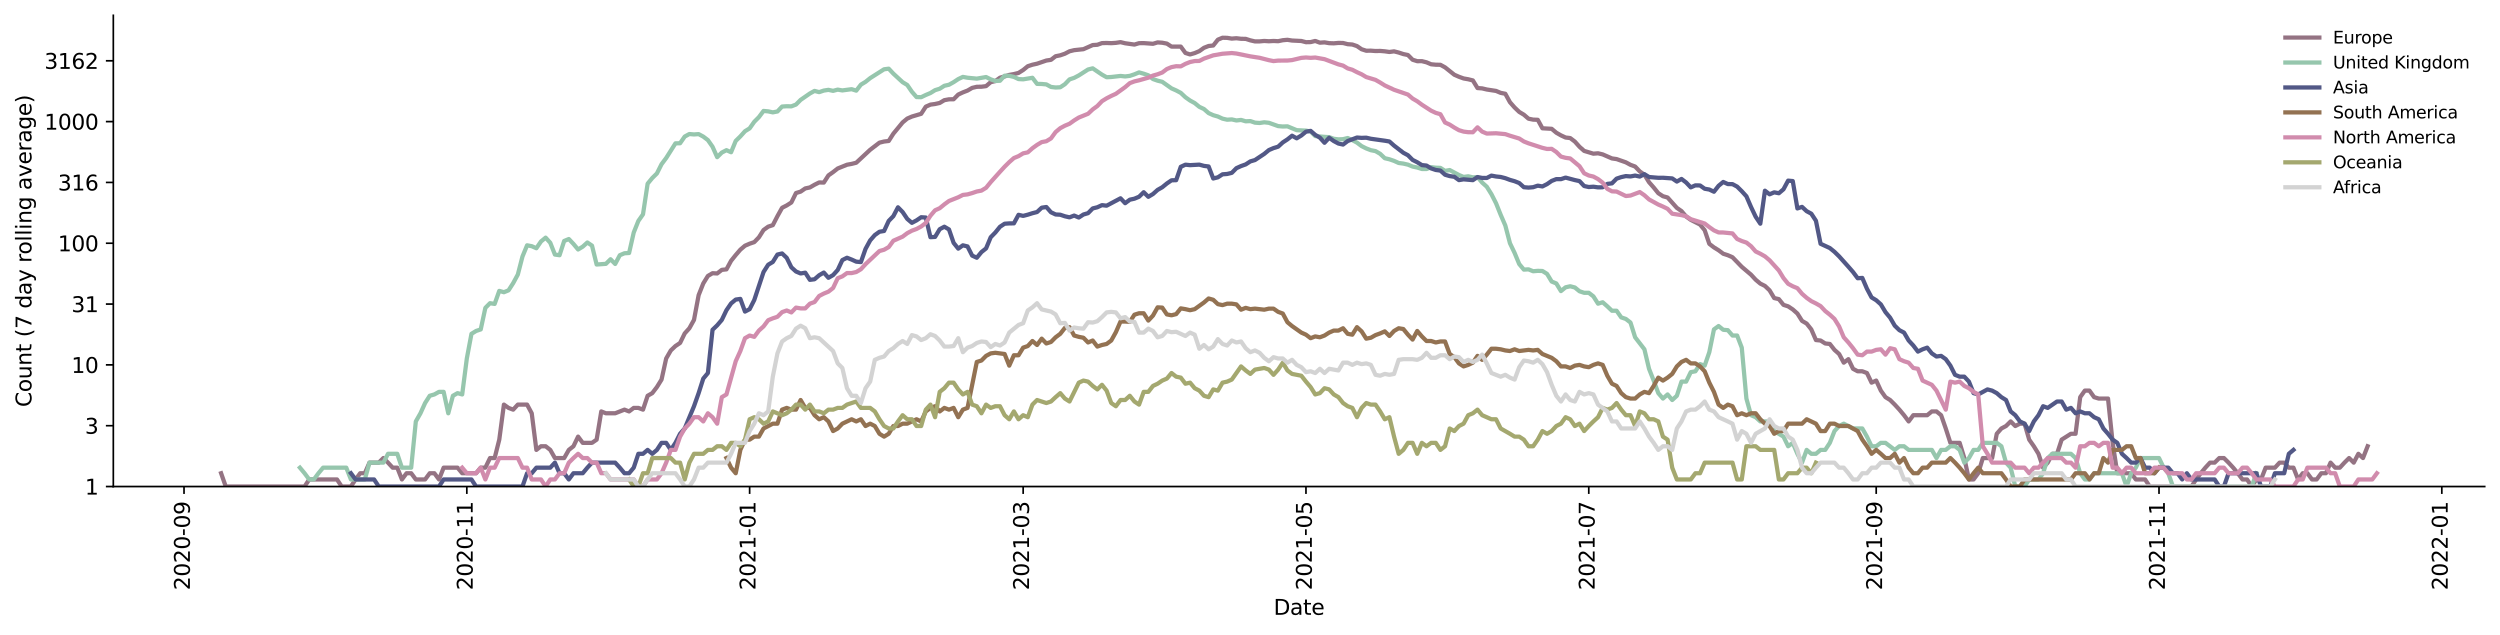 <?xml version="1.0" encoding="utf-8" standalone="no"?>
<!DOCTYPE svg PUBLIC "-//W3C//DTD SVG 1.1//EN"
  "http://www.w3.org/Graphics/SVG/1.1/DTD/svg11.dtd">
<svg height="298.621pt" version="1.1" viewBox="0 0 1176.528 298.621" width="1176.528pt" xmlns="http://www.w3.org/2000/svg" xmlns:xlink="http://www.w3.org/1999/xlink">
 <defs>
  <style type="text/css">*{stroke-linecap:butt;stroke-linejoin:round;}</style>
 </defs>
 <g id="figure_1">
  <g id="patch_1">
   <path d="M 0 298.621 
L 1176.528 298.621 
L 1176.528 0 
L 0 0 
z
" style="fill:#ffffff;"/>
  </g>
  <g id="axes_1">
   <g id="patch_2">
    <path d="M 53.328 228.96 
L 1169.328 228.96 
L 1169.328 7.2 
L 53.328 7.2 
z
" style="fill:#ffffff;"/>
   </g>
   <g id="matplotlib.axis_1">
    <g id="xtick_1">
     <g id="line2d_1">
      <defs>
       <path d="M 0 0 
L 0 3.5 
" id="m6a94c403f6" style="stroke:#000000;stroke-width:0.8;"/>
      </defs>
      <g>
       <use style="stroke:#000000;stroke-width:0.8;" x="86.601" xlink:href="#m6a94c403f6" y="228.96"/>
      </g>
     </g>
     <g id="text_1">
      <!-- 2020-09 -->
      <g transform="translate(89.36 277.743)rotate(-90)scale(0.1 -0.1)">
       <defs>
        <path d="M 1228 531 
L 3431 531 
L 3431 0 
L 469 0 
L 469 531 
Q 828 903 1448 1529 
Q 2069 2156 2228 2338 
Q 2531 2678 2651 2914 
Q 2772 3150 2772 3378 
Q 2772 3750 2511 3984 
Q 2250 4219 1831 4219 
Q 1534 4219 1204 4116 
Q 875 4013 500 3803 
L 500 4441 
Q 881 4594 1212 4672 
Q 1544 4750 1819 4750 
Q 2544 4750 2975 4387 
Q 3406 4025 3406 3419 
Q 3406 3131 3298 2873 
Q 3191 2616 2906 2266 
Q 2828 2175 2409 1742 
Q 1991 1309 1228 531 
z
" id="DejaVuSans-32" transform="scale(0.016)"/>
        <path d="M 2034 4250 
Q 1547 4250 1301 3770 
Q 1056 3291 1056 2328 
Q 1056 1369 1301 889 
Q 1547 409 2034 409 
Q 2525 409 2770 889 
Q 3016 1369 3016 2328 
Q 3016 3291 2770 3770 
Q 2525 4250 2034 4250 
z
M 2034 4750 
Q 2819 4750 3233 4129 
Q 3647 3509 3647 2328 
Q 3647 1150 3233 529 
Q 2819 -91 2034 -91 
Q 1250 -91 836 529 
Q 422 1150 422 2328 
Q 422 3509 836 4129 
Q 1250 4750 2034 4750 
z
" id="DejaVuSans-30" transform="scale(0.016)"/>
        <path d="M 313 2009 
L 1997 2009 
L 1997 1497 
L 313 1497 
L 313 2009 
z
" id="DejaVuSans-2d" transform="scale(0.016)"/>
        <path d="M 703 97 
L 703 672 
Q 941 559 1184 500 
Q 1428 441 1663 441 
Q 2288 441 2617 861 
Q 2947 1281 2994 2138 
Q 2813 1869 2534 1725 
Q 2256 1581 1919 1581 
Q 1219 1581 811 2004 
Q 403 2428 403 3163 
Q 403 3881 828 4315 
Q 1253 4750 1959 4750 
Q 2769 4750 3195 4129 
Q 3622 3509 3622 2328 
Q 3622 1225 3098 567 
Q 2575 -91 1691 -91 
Q 1453 -91 1209 -44 
Q 966 3 703 97 
z
M 1959 2075 
Q 2384 2075 2632 2365 
Q 2881 2656 2881 3163 
Q 2881 3666 2632 3958 
Q 2384 4250 1959 4250 
Q 1534 4250 1286 3958 
Q 1038 3666 1038 3163 
Q 1038 2656 1286 2365 
Q 1534 2075 1959 2075 
z
" id="DejaVuSans-39" transform="scale(0.016)"/>
       </defs>
       <use xlink:href="#DejaVuSans-32"/>
       <use x="63.623" xlink:href="#DejaVuSans-30"/>
       <use x="127.246" xlink:href="#DejaVuSans-32"/>
       <use x="190.869" xlink:href="#DejaVuSans-30"/>
       <use x="254.492" xlink:href="#DejaVuSans-2d"/>
       <use x="290.576" xlink:href="#DejaVuSans-30"/>
       <use x="354.199" xlink:href="#DejaVuSans-39"/>
      </g>
     </g>
    </g>
    <g id="xtick_2">
     <g id="line2d_2">
      <g>
       <use style="stroke:#000000;stroke-width:0.8;" x="219.692" xlink:href="#m6a94c403f6" y="228.96"/>
      </g>
     </g>
     <g id="text_2">
      <!-- 2020-11 -->
      <g transform="translate(222.451 277.743)rotate(-90)scale(0.1 -0.1)">
       <defs>
        <path d="M 794 531 
L 1825 531 
L 1825 4091 
L 703 3866 
L 703 4441 
L 1819 4666 
L 2450 4666 
L 2450 531 
L 3481 531 
L 3481 0 
L 794 0 
L 794 531 
z
" id="DejaVuSans-31" transform="scale(0.016)"/>
       </defs>
       <use xlink:href="#DejaVuSans-32"/>
       <use x="63.623" xlink:href="#DejaVuSans-30"/>
       <use x="127.246" xlink:href="#DejaVuSans-32"/>
       <use x="190.869" xlink:href="#DejaVuSans-30"/>
       <use x="254.492" xlink:href="#DejaVuSans-2d"/>
       <use x="290.576" xlink:href="#DejaVuSans-31"/>
       <use x="354.199" xlink:href="#DejaVuSans-31"/>
      </g>
     </g>
    </g>
    <g id="xtick_3">
     <g id="line2d_3">
      <g>
       <use style="stroke:#000000;stroke-width:0.8;" x="352.783" xlink:href="#m6a94c403f6" y="228.96"/>
      </g>
     </g>
     <g id="text_3">
      <!-- 2021-01 -->
      <g transform="translate(355.542 277.743)rotate(-90)scale(0.1 -0.1)">
       <use xlink:href="#DejaVuSans-32"/>
       <use x="63.623" xlink:href="#DejaVuSans-30"/>
       <use x="127.246" xlink:href="#DejaVuSans-32"/>
       <use x="190.869" xlink:href="#DejaVuSans-31"/>
       <use x="254.492" xlink:href="#DejaVuSans-2d"/>
       <use x="290.576" xlink:href="#DejaVuSans-30"/>
       <use x="354.199" xlink:href="#DejaVuSans-31"/>
      </g>
     </g>
    </g>
    <g id="xtick_4">
     <g id="line2d_4">
      <g>
       <use style="stroke:#000000;stroke-width:0.8;" x="481.51" xlink:href="#m6a94c403f6" y="228.96"/>
      </g>
     </g>
     <g id="text_4">
      <!-- 2021-03 -->
      <g transform="translate(484.269 277.743)rotate(-90)scale(0.1 -0.1)">
       <defs>
        <path d="M 2597 2516 
Q 3050 2419 3304 2112 
Q 3559 1806 3559 1356 
Q 3559 666 3084 287 
Q 2609 -91 1734 -91 
Q 1441 -91 1130 -33 
Q 819 25 488 141 
L 488 750 
Q 750 597 1062 519 
Q 1375 441 1716 441 
Q 2309 441 2620 675 
Q 2931 909 2931 1356 
Q 2931 1769 2642 2001 
Q 2353 2234 1838 2234 
L 1294 2234 
L 1294 2753 
L 1863 2753 
Q 2328 2753 2575 2939 
Q 2822 3125 2822 3475 
Q 2822 3834 2567 4026 
Q 2313 4219 1838 4219 
Q 1578 4219 1281 4162 
Q 984 4106 628 3988 
L 628 4550 
Q 988 4650 1302 4700 
Q 1616 4750 1894 4750 
Q 2613 4750 3031 4423 
Q 3450 4097 3450 3541 
Q 3450 3153 3228 2886 
Q 3006 2619 2597 2516 
z
" id="DejaVuSans-33" transform="scale(0.016)"/>
       </defs>
       <use xlink:href="#DejaVuSans-32"/>
       <use x="63.623" xlink:href="#DejaVuSans-30"/>
       <use x="127.246" xlink:href="#DejaVuSans-32"/>
       <use x="190.869" xlink:href="#DejaVuSans-31"/>
       <use x="254.492" xlink:href="#DejaVuSans-2d"/>
       <use x="290.576" xlink:href="#DejaVuSans-30"/>
       <use x="354.199" xlink:href="#DejaVuSans-33"/>
      </g>
     </g>
    </g>
    <g id="xtick_5">
     <g id="line2d_5">
      <g>
       <use style="stroke:#000000;stroke-width:0.8;" x="614.601" xlink:href="#m6a94c403f6" y="228.96"/>
      </g>
     </g>
     <g id="text_5">
      <!-- 2021-05 -->
      <g transform="translate(617.36 277.743)rotate(-90)scale(0.1 -0.1)">
       <defs>
        <path d="M 691 4666 
L 3169 4666 
L 3169 4134 
L 1269 4134 
L 1269 2991 
Q 1406 3038 1543 3061 
Q 1681 3084 1819 3084 
Q 2600 3084 3056 2656 
Q 3513 2228 3513 1497 
Q 3513 744 3044 326 
Q 2575 -91 1722 -91 
Q 1428 -91 1123 -41 
Q 819 9 494 109 
L 494 744 
Q 775 591 1075 516 
Q 1375 441 1709 441 
Q 2250 441 2565 725 
Q 2881 1009 2881 1497 
Q 2881 1984 2565 2268 
Q 2250 2553 1709 2553 
Q 1456 2553 1204 2497 
Q 953 2441 691 2322 
L 691 4666 
z
" id="DejaVuSans-35" transform="scale(0.016)"/>
       </defs>
       <use xlink:href="#DejaVuSans-32"/>
       <use x="63.623" xlink:href="#DejaVuSans-30"/>
       <use x="127.246" xlink:href="#DejaVuSans-32"/>
       <use x="190.869" xlink:href="#DejaVuSans-31"/>
       <use x="254.492" xlink:href="#DejaVuSans-2d"/>
       <use x="290.576" xlink:href="#DejaVuSans-30"/>
       <use x="354.199" xlink:href="#DejaVuSans-35"/>
      </g>
     </g>
    </g>
    <g id="xtick_6">
     <g id="line2d_6">
      <g>
       <use style="stroke:#000000;stroke-width:0.8;" x="747.692" xlink:href="#m6a94c403f6" y="228.96"/>
      </g>
     </g>
     <g id="text_6">
      <!-- 2021-07 -->
      <g transform="translate(750.451 277.743)rotate(-90)scale(0.1 -0.1)">
       <defs>
        <path d="M 525 4666 
L 3525 4666 
L 3525 4397 
L 1831 0 
L 1172 0 
L 2766 4134 
L 525 4134 
L 525 4666 
z
" id="DejaVuSans-37" transform="scale(0.016)"/>
       </defs>
       <use xlink:href="#DejaVuSans-32"/>
       <use x="63.623" xlink:href="#DejaVuSans-30"/>
       <use x="127.246" xlink:href="#DejaVuSans-32"/>
       <use x="190.869" xlink:href="#DejaVuSans-31"/>
       <use x="254.492" xlink:href="#DejaVuSans-2d"/>
       <use x="290.576" xlink:href="#DejaVuSans-30"/>
       <use x="354.199" xlink:href="#DejaVuSans-37"/>
      </g>
     </g>
    </g>
    <g id="xtick_7">
     <g id="line2d_7">
      <g>
       <use style="stroke:#000000;stroke-width:0.8;" x="882.964" xlink:href="#m6a94c403f6" y="228.96"/>
      </g>
     </g>
     <g id="text_7">
      <!-- 2021-09 -->
      <g transform="translate(885.724 277.743)rotate(-90)scale(0.1 -0.1)">
       <use xlink:href="#DejaVuSans-32"/>
       <use x="63.623" xlink:href="#DejaVuSans-30"/>
       <use x="127.246" xlink:href="#DejaVuSans-32"/>
       <use x="190.869" xlink:href="#DejaVuSans-31"/>
       <use x="254.492" xlink:href="#DejaVuSans-2d"/>
       <use x="290.576" xlink:href="#DejaVuSans-30"/>
       <use x="354.199" xlink:href="#DejaVuSans-39"/>
      </g>
     </g>
    </g>
    <g id="xtick_8">
     <g id="line2d_8">
      <g>
       <use style="stroke:#000000;stroke-width:0.8;" x="1016.055" xlink:href="#m6a94c403f6" y="228.96"/>
      </g>
     </g>
     <g id="text_8">
      <!-- 2021-11 -->
      <g transform="translate(1018.815 277.743)rotate(-90)scale(0.1 -0.1)">
       <use xlink:href="#DejaVuSans-32"/>
       <use x="63.623" xlink:href="#DejaVuSans-30"/>
       <use x="127.246" xlink:href="#DejaVuSans-32"/>
       <use x="190.869" xlink:href="#DejaVuSans-31"/>
       <use x="254.492" xlink:href="#DejaVuSans-2d"/>
       <use x="290.576" xlink:href="#DejaVuSans-31"/>
       <use x="354.199" xlink:href="#DejaVuSans-31"/>
      </g>
     </g>
    </g>
    <g id="xtick_9">
     <g id="line2d_9">
      <g>
       <use style="stroke:#000000;stroke-width:0.8;" x="1149.146" xlink:href="#m6a94c403f6" y="228.96"/>
      </g>
     </g>
     <g id="text_9">
      <!-- 2022-01 -->
      <g transform="translate(1151.906 277.743)rotate(-90)scale(0.1 -0.1)">
       <use xlink:href="#DejaVuSans-32"/>
       <use x="63.623" xlink:href="#DejaVuSans-30"/>
       <use x="127.246" xlink:href="#DejaVuSans-32"/>
       <use x="190.869" xlink:href="#DejaVuSans-32"/>
       <use x="254.492" xlink:href="#DejaVuSans-2d"/>
       <use x="290.576" xlink:href="#DejaVuSans-30"/>
       <use x="354.199" xlink:href="#DejaVuSans-31"/>
      </g>
     </g>
    </g>
    <g id="text_10">
     <!-- Date -->
     <g transform="translate(599.377 289.341)scale(0.1 -0.1)">
      <defs>
       <path d="M 1259 4147 
L 1259 519 
L 2022 519 
Q 2988 519 3436 956 
Q 3884 1394 3884 2338 
Q 3884 3275 3436 3711 
Q 2988 4147 2022 4147 
L 1259 4147 
z
M 628 4666 
L 1925 4666 
Q 3281 4666 3915 4102 
Q 4550 3538 4550 2338 
Q 4550 1131 3912 565 
Q 3275 0 1925 0 
L 628 0 
L 628 4666 
z
" id="DejaVuSans-44" transform="scale(0.016)"/>
       <path d="M 2194 1759 
Q 1497 1759 1228 1600 
Q 959 1441 959 1056 
Q 959 750 1161 570 
Q 1363 391 1709 391 
Q 2188 391 2477 730 
Q 2766 1069 2766 1631 
L 2766 1759 
L 2194 1759 
z
M 3341 1997 
L 3341 0 
L 2766 0 
L 2766 531 
Q 2569 213 2275 61 
Q 1981 -91 1556 -91 
Q 1019 -91 701 211 
Q 384 513 384 1019 
Q 384 1609 779 1909 
Q 1175 2209 1959 2209 
L 2766 2209 
L 2766 2266 
Q 2766 2663 2505 2880 
Q 2244 3097 1772 3097 
Q 1472 3097 1187 3025 
Q 903 2953 641 2809 
L 641 3341 
Q 956 3463 1253 3523 
Q 1550 3584 1831 3584 
Q 2591 3584 2966 3190 
Q 3341 2797 3341 1997 
z
" id="DejaVuSans-61" transform="scale(0.016)"/>
       <path d="M 1172 4494 
L 1172 3500 
L 2356 3500 
L 2356 3053 
L 1172 3053 
L 1172 1153 
Q 1172 725 1289 603 
Q 1406 481 1766 481 
L 2356 481 
L 2356 0 
L 1766 0 
Q 1100 0 847 248 
Q 594 497 594 1153 
L 594 3053 
L 172 3053 
L 172 3500 
L 594 3500 
L 594 4494 
L 1172 4494 
z
" id="DejaVuSans-74" transform="scale(0.016)"/>
       <path d="M 3597 1894 
L 3597 1613 
L 953 1613 
Q 991 1019 1311 708 
Q 1631 397 2203 397 
Q 2534 397 2845 478 
Q 3156 559 3463 722 
L 3463 178 
Q 3153 47 2828 -22 
Q 2503 -91 2169 -91 
Q 1331 -91 842 396 
Q 353 884 353 1716 
Q 353 2575 817 3079 
Q 1281 3584 2069 3584 
Q 2775 3584 3186 3129 
Q 3597 2675 3597 1894 
z
M 3022 2063 
Q 3016 2534 2758 2815 
Q 2500 3097 2075 3097 
Q 1594 3097 1305 2825 
Q 1016 2553 972 2059 
L 3022 2063 
z
" id="DejaVuSans-65" transform="scale(0.016)"/>
      </defs>
      <use xlink:href="#DejaVuSans-44"/>
      <use x="77.002" xlink:href="#DejaVuSans-61"/>
      <use x="138.281" xlink:href="#DejaVuSans-74"/>
      <use x="177.49" xlink:href="#DejaVuSans-65"/>
     </g>
    </g>
   </g>
   <g id="matplotlib.axis_2">
    <g id="ytick_1">
     <g id="line2d_10">
      <defs>
       <path d="M 0 0 
L -3.5 0 
" id="m642f15bfaf" style="stroke:#000000;stroke-width:0.8;"/>
      </defs>
      <g>
       <use style="stroke:#000000;stroke-width:0.8;" x="53.328" xlink:href="#m642f15bfaf" y="228.96"/>
      </g>
     </g>
     <g id="text_11">
      <!-- 1 -->
      <g transform="translate(39.966 232.759)scale(0.1 -0.1)">
       <use xlink:href="#DejaVuSans-31"/>
      </g>
     </g>
    </g>
    <g id="ytick_2">
     <g id="line2d_11">
      <g>
       <use style="stroke:#000000;stroke-width:0.8;" x="53.328" xlink:href="#m642f15bfaf" y="200.338"/>
      </g>
     </g>
     <g id="text_12">
      <!-- 3 -->
      <g transform="translate(39.966 204.137)scale(0.1 -0.1)">
       <use xlink:href="#DejaVuSans-33"/>
      </g>
     </g>
    </g>
    <g id="ytick_3">
     <g id="line2d_12">
      <g>
       <use style="stroke:#000000;stroke-width:0.8;" x="53.328" xlink:href="#m642f15bfaf" y="171.716"/>
      </g>
     </g>
     <g id="text_13">
      <!-- 10 -->
      <g transform="translate(33.603 175.515)scale(0.1 -0.1)">
       <use xlink:href="#DejaVuSans-31"/>
       <use x="63.623" xlink:href="#DejaVuSans-30"/>
      </g>
     </g>
    </g>
    <g id="ytick_4">
     <g id="line2d_13">
      <g>
       <use style="stroke:#000000;stroke-width:0.8;" x="53.328" xlink:href="#m642f15bfaf" y="143.094"/>
      </g>
     </g>
     <g id="text_14">
      <!-- 31 -->
      <g transform="translate(33.603 146.894)scale(0.1 -0.1)">
       <use xlink:href="#DejaVuSans-33"/>
       <use x="63.623" xlink:href="#DejaVuSans-31"/>
      </g>
     </g>
    </g>
    <g id="ytick_5">
     <g id="line2d_14">
      <g>
       <use style="stroke:#000000;stroke-width:0.8;" x="53.328" xlink:href="#m642f15bfaf" y="114.473"/>
      </g>
     </g>
     <g id="text_15">
      <!-- 100 -->
      <g transform="translate(27.241 118.272)scale(0.1 -0.1)">
       <use xlink:href="#DejaVuSans-31"/>
       <use x="63.623" xlink:href="#DejaVuSans-30"/>
       <use x="127.246" xlink:href="#DejaVuSans-30"/>
      </g>
     </g>
    </g>
    <g id="ytick_6">
     <g id="line2d_15">
      <g>
       <use style="stroke:#000000;stroke-width:0.8;" x="53.328" xlink:href="#m642f15bfaf" y="85.851"/>
      </g>
     </g>
     <g id="text_16">
      <!-- 316 -->
      <g transform="translate(27.241 89.65)scale(0.1 -0.1)">
       <defs>
        <path d="M 2113 2584 
Q 1688 2584 1439 2293 
Q 1191 2003 1191 1497 
Q 1191 994 1439 701 
Q 1688 409 2113 409 
Q 2538 409 2786 701 
Q 3034 994 3034 1497 
Q 3034 2003 2786 2293 
Q 2538 2584 2113 2584 
z
M 3366 4563 
L 3366 3988 
Q 3128 4100 2886 4159 
Q 2644 4219 2406 4219 
Q 1781 4219 1451 3797 
Q 1122 3375 1075 2522 
Q 1259 2794 1537 2939 
Q 1816 3084 2150 3084 
Q 2853 3084 3261 2657 
Q 3669 2231 3669 1497 
Q 3669 778 3244 343 
Q 2819 -91 2113 -91 
Q 1303 -91 875 529 
Q 447 1150 447 2328 
Q 447 3434 972 4092 
Q 1497 4750 2381 4750 
Q 2619 4750 2861 4703 
Q 3103 4656 3366 4563 
z
" id="DejaVuSans-36" transform="scale(0.016)"/>
       </defs>
       <use xlink:href="#DejaVuSans-33"/>
       <use x="63.623" xlink:href="#DejaVuSans-31"/>
       <use x="127.246" xlink:href="#DejaVuSans-36"/>
      </g>
     </g>
    </g>
    <g id="ytick_7">
     <g id="line2d_16">
      <g>
       <use style="stroke:#000000;stroke-width:0.8;" x="53.328" xlink:href="#m642f15bfaf" y="57.229"/>
      </g>
     </g>
     <g id="text_17">
      <!-- 1000 -->
      <g transform="translate(20.878 61.028)scale(0.1 -0.1)">
       <use xlink:href="#DejaVuSans-31"/>
       <use x="63.623" xlink:href="#DejaVuSans-30"/>
       <use x="127.246" xlink:href="#DejaVuSans-30"/>
       <use x="190.869" xlink:href="#DejaVuSans-30"/>
      </g>
     </g>
    </g>
    <g id="ytick_8">
     <g id="line2d_17">
      <g>
       <use style="stroke:#000000;stroke-width:0.8;" x="53.328" xlink:href="#m642f15bfaf" y="28.607"/>
      </g>
     </g>
     <g id="text_18">
      <!-- 3162 -->
      <g transform="translate(20.878 32.406)scale(0.1 -0.1)">
       <use xlink:href="#DejaVuSans-33"/>
       <use x="63.623" xlink:href="#DejaVuSans-31"/>
       <use x="127.246" xlink:href="#DejaVuSans-36"/>
       <use x="190.869" xlink:href="#DejaVuSans-32"/>
      </g>
     </g>
    </g>
    <g id="text_19">
     <!-- Count (7 day rolling average) -->
     <g transform="translate(14.798 191.548)rotate(-90)scale(0.1 -0.1)">
      <defs>
       <path d="M 4122 4306 
L 4122 3641 
Q 3803 3938 3442 4084 
Q 3081 4231 2675 4231 
Q 1875 4231 1450 3742 
Q 1025 3253 1025 2328 
Q 1025 1406 1450 917 
Q 1875 428 2675 428 
Q 3081 428 3442 575 
Q 3803 722 4122 1019 
L 4122 359 
Q 3791 134 3420 21 
Q 3050 -91 2638 -91 
Q 1578 -91 968 557 
Q 359 1206 359 2328 
Q 359 3453 968 4101 
Q 1578 4750 2638 4750 
Q 3056 4750 3426 4639 
Q 3797 4528 4122 4306 
z
" id="DejaVuSans-43" transform="scale(0.016)"/>
       <path d="M 1959 3097 
Q 1497 3097 1228 2736 
Q 959 2375 959 1747 
Q 959 1119 1226 758 
Q 1494 397 1959 397 
Q 2419 397 2687 759 
Q 2956 1122 2956 1747 
Q 2956 2369 2687 2733 
Q 2419 3097 1959 3097 
z
M 1959 3584 
Q 2709 3584 3137 3096 
Q 3566 2609 3566 1747 
Q 3566 888 3137 398 
Q 2709 -91 1959 -91 
Q 1206 -91 779 398 
Q 353 888 353 1747 
Q 353 2609 779 3096 
Q 1206 3584 1959 3584 
z
" id="DejaVuSans-6f" transform="scale(0.016)"/>
       <path d="M 544 1381 
L 544 3500 
L 1119 3500 
L 1119 1403 
Q 1119 906 1312 657 
Q 1506 409 1894 409 
Q 2359 409 2629 706 
Q 2900 1003 2900 1516 
L 2900 3500 
L 3475 3500 
L 3475 0 
L 2900 0 
L 2900 538 
Q 2691 219 2414 64 
Q 2138 -91 1772 -91 
Q 1169 -91 856 284 
Q 544 659 544 1381 
z
M 1991 3584 
L 1991 3584 
z
" id="DejaVuSans-75" transform="scale(0.016)"/>
       <path d="M 3513 2113 
L 3513 0 
L 2938 0 
L 2938 2094 
Q 2938 2591 2744 2837 
Q 2550 3084 2163 3084 
Q 1697 3084 1428 2787 
Q 1159 2491 1159 1978 
L 1159 0 
L 581 0 
L 581 3500 
L 1159 3500 
L 1159 2956 
Q 1366 3272 1645 3428 
Q 1925 3584 2291 3584 
Q 2894 3584 3203 3211 
Q 3513 2838 3513 2113 
z
" id="DejaVuSans-6e" transform="scale(0.016)"/>
       <path id="DejaVuSans-20" transform="scale(0.016)"/>
       <path d="M 1984 4856 
Q 1566 4138 1362 3434 
Q 1159 2731 1159 2009 
Q 1159 1288 1364 580 
Q 1569 -128 1984 -844 
L 1484 -844 
Q 1016 -109 783 600 
Q 550 1309 550 2009 
Q 550 2706 781 3412 
Q 1013 4119 1484 4856 
L 1984 4856 
z
" id="DejaVuSans-28" transform="scale(0.016)"/>
       <path d="M 2906 2969 
L 2906 4863 
L 3481 4863 
L 3481 0 
L 2906 0 
L 2906 525 
Q 2725 213 2448 61 
Q 2172 -91 1784 -91 
Q 1150 -91 751 415 
Q 353 922 353 1747 
Q 353 2572 751 3078 
Q 1150 3584 1784 3584 
Q 2172 3584 2448 3432 
Q 2725 3281 2906 2969 
z
M 947 1747 
Q 947 1113 1208 752 
Q 1469 391 1925 391 
Q 2381 391 2643 752 
Q 2906 1113 2906 1747 
Q 2906 2381 2643 2742 
Q 2381 3103 1925 3103 
Q 1469 3103 1208 2742 
Q 947 2381 947 1747 
z
" id="DejaVuSans-64" transform="scale(0.016)"/>
       <path d="M 2059 -325 
Q 1816 -950 1584 -1140 
Q 1353 -1331 966 -1331 
L 506 -1331 
L 506 -850 
L 844 -850 
Q 1081 -850 1212 -737 
Q 1344 -625 1503 -206 
L 1606 56 
L 191 3500 
L 800 3500 
L 1894 763 
L 2988 3500 
L 3597 3500 
L 2059 -325 
z
" id="DejaVuSans-79" transform="scale(0.016)"/>
       <path d="M 2631 2963 
Q 2534 3019 2420 3045 
Q 2306 3072 2169 3072 
Q 1681 3072 1420 2755 
Q 1159 2438 1159 1844 
L 1159 0 
L 581 0 
L 581 3500 
L 1159 3500 
L 1159 2956 
Q 1341 3275 1631 3429 
Q 1922 3584 2338 3584 
Q 2397 3584 2469 3576 
Q 2541 3569 2628 3553 
L 2631 2963 
z
" id="DejaVuSans-72" transform="scale(0.016)"/>
       <path d="M 603 4863 
L 1178 4863 
L 1178 0 
L 603 0 
L 603 4863 
z
" id="DejaVuSans-6c" transform="scale(0.016)"/>
       <path d="M 603 3500 
L 1178 3500 
L 1178 0 
L 603 0 
L 603 3500 
z
M 603 4863 
L 1178 4863 
L 1178 4134 
L 603 4134 
L 603 4863 
z
" id="DejaVuSans-69" transform="scale(0.016)"/>
       <path d="M 2906 1791 
Q 2906 2416 2648 2759 
Q 2391 3103 1925 3103 
Q 1463 3103 1205 2759 
Q 947 2416 947 1791 
Q 947 1169 1205 825 
Q 1463 481 1925 481 
Q 2391 481 2648 825 
Q 2906 1169 2906 1791 
z
M 3481 434 
Q 3481 -459 3084 -895 
Q 2688 -1331 1869 -1331 
Q 1566 -1331 1297 -1286 
Q 1028 -1241 775 -1147 
L 775 -588 
Q 1028 -725 1275 -790 
Q 1522 -856 1778 -856 
Q 2344 -856 2625 -561 
Q 2906 -266 2906 331 
L 2906 616 
Q 2728 306 2450 153 
Q 2172 0 1784 0 
Q 1141 0 747 490 
Q 353 981 353 1791 
Q 353 2603 747 3093 
Q 1141 3584 1784 3584 
Q 2172 3584 2450 3431 
Q 2728 3278 2906 2969 
L 2906 3500 
L 3481 3500 
L 3481 434 
z
" id="DejaVuSans-67" transform="scale(0.016)"/>
       <path d="M 191 3500 
L 800 3500 
L 1894 563 
L 2988 3500 
L 3597 3500 
L 2284 0 
L 1503 0 
L 191 3500 
z
" id="DejaVuSans-76" transform="scale(0.016)"/>
       <path d="M 513 4856 
L 1013 4856 
Q 1481 4119 1714 3412 
Q 1947 2706 1947 2009 
Q 1947 1309 1714 600 
Q 1481 -109 1013 -844 
L 513 -844 
Q 928 -128 1133 580 
Q 1338 1288 1338 2009 
Q 1338 2731 1133 3434 
Q 928 4138 513 4856 
z
" id="DejaVuSans-29" transform="scale(0.016)"/>
      </defs>
      <use xlink:href="#DejaVuSans-43"/>
      <use x="69.824" xlink:href="#DejaVuSans-6f"/>
      <use x="131.006" xlink:href="#DejaVuSans-75"/>
      <use x="194.385" xlink:href="#DejaVuSans-6e"/>
      <use x="257.764" xlink:href="#DejaVuSans-74"/>
      <use x="296.973" xlink:href="#DejaVuSans-20"/>
      <use x="328.76" xlink:href="#DejaVuSans-28"/>
      <use x="367.773" xlink:href="#DejaVuSans-37"/>
      <use x="431.396" xlink:href="#DejaVuSans-20"/>
      <use x="463.184" xlink:href="#DejaVuSans-64"/>
      <use x="526.66" xlink:href="#DejaVuSans-61"/>
      <use x="587.939" xlink:href="#DejaVuSans-79"/>
      <use x="647.119" xlink:href="#DejaVuSans-20"/>
      <use x="678.906" xlink:href="#DejaVuSans-72"/>
      <use x="717.77" xlink:href="#DejaVuSans-6f"/>
      <use x="778.951" xlink:href="#DejaVuSans-6c"/>
      <use x="806.734" xlink:href="#DejaVuSans-6c"/>
      <use x="834.518" xlink:href="#DejaVuSans-69"/>
      <use x="862.301" xlink:href="#DejaVuSans-6e"/>
      <use x="925.68" xlink:href="#DejaVuSans-67"/>
      <use x="989.156" xlink:href="#DejaVuSans-20"/>
      <use x="1020.943" xlink:href="#DejaVuSans-61"/>
      <use x="1082.223" xlink:href="#DejaVuSans-76"/>
      <use x="1141.402" xlink:href="#DejaVuSans-65"/>
      <use x="1202.926" xlink:href="#DejaVuSans-72"/>
      <use x="1244.039" xlink:href="#DejaVuSans-61"/>
      <use x="1305.318" xlink:href="#DejaVuSans-67"/>
      <use x="1368.795" xlink:href="#DejaVuSans-65"/>
      <use x="1430.318" xlink:href="#DejaVuSans-29"/>
     </g>
    </g>
   </g>
   <g id="line2d_18">
    <path clip-path="url(#p290d7d257a)" d="M 104.055 222.712 
L 106.237 228.96 
L 143.328 228.96 
L 145.51 225.64 
L 158.601 225.64 
L 160.783 228.96 
L 165.146 228.96 
L 167.328 225.64 
L 169.51 222.712 
L 171.692 222.712 
L 173.874 217.723 
L 178.237 217.723 
L 180.419 215.56 
L 182.601 217.723 
L 184.783 220.093 
L 186.964 220.093 
L 189.146 225.64 
L 191.328 222.712 
L 193.51 222.712 
L 195.692 225.64 
L 200.055 225.64 
L 202.237 222.712 
L 204.419 222.712 
L 206.601 225.64 
L 208.783 220.093 
L 215.328 220.093 
L 217.51 222.712 
L 224.055 222.712 
L 226.237 220.093 
L 228.419 220.093 
L 230.601 215.56 
L 232.783 215.56 
L 234.964 206.901 
L 237.146 190.411 
L 239.328 191.965 
L 241.51 192.781 
L 243.692 190.411 
L 248.055 190.411 
L 250.237 194.496 
L 252.419 211.728 
L 254.601 210.013 
L 256.783 210.013 
L 258.964 211.728 
L 261.146 215.56 
L 265.51 215.56 
L 267.692 211.728 
L 269.874 210.013 
L 272.055 205.48 
L 274.237 208.408 
L 278.601 208.408 
L 280.783 206.901 
L 282.964 193.623 
L 285.146 194.496 
L 289.51 194.496 
L 293.874 192.781 
L 296.055 193.623 
L 298.237 191.965 
L 300.419 191.965 
L 302.601 192.781 
L 304.783 186.258 
L 306.964 185.015 
L 309.146 182.154 
L 311.328 178.633 
L 313.51 168.709 
L 315.692 164.922 
L 317.874 162.849 
L 320.055 161.4 
L 322.237 156.907 
L 324.419 154.484 
L 326.601 150.551 
L 328.783 138.904 
L 330.964 133.394 
L 333.146 129.857 
L 335.328 128.572 
L 337.51 128.698 
L 339.692 126.995 
L 341.874 126.761 
L 344.055 122.738 
L 346.237 120.02 
L 348.419 117.49 
L 350.601 115.636 
L 352.783 114.687 
L 354.964 113.945 
L 357.146 111.687 
L 359.328 108.252 
L 361.51 106.672 
L 363.692 105.956 
L 365.874 101.723 
L 368.055 97.797 
L 370.237 96.679 
L 372.419 95.294 
L 374.601 90.841 
L 376.783 90.177 
L 378.964 88.673 
L 381.146 88.212 
L 383.328 86.948 
L 385.51 85.857 
L 387.692 85.925 
L 389.874 82.539 
L 392.055 80.995 
L 394.237 79.291 
L 398.601 77.526 
L 400.783 77.128 
L 402.964 76.58 
L 409.51 70.479 
L 413.874 67.137 
L 416.055 66.598 
L 418.237 66.341 
L 420.419 62.914 
L 424.783 57.619 
L 426.964 55.804 
L 429.146 54.853 
L 433.51 53.56 
L 435.692 50.195 
L 437.874 49.237 
L 440.055 48.94 
L 442.237 48.449 
L 444.419 47.142 
L 446.601 46.74 
L 448.783 46.71 
L 450.964 44.497 
L 453.146 43.473 
L 455.328 42.628 
L 457.51 41.362 
L 459.692 40.846 
L 461.874 40.811 
L 464.055 40.535 
L 466.237 38.667 
L 468.419 38.159 
L 470.601 36.564 
L 472.783 35.983 
L 474.964 35.252 
L 477.146 34.863 
L 479.328 34.32 
L 481.51 32.944 
L 483.692 31.166 
L 485.874 30.456 
L 488.055 29.973 
L 492.419 28.486 
L 494.601 28.157 
L 496.783 26.473 
L 498.964 26.031 
L 501.146 25.275 
L 503.328 24.139 
L 505.51 23.606 
L 509.874 23.144 
L 514.237 21.212 
L 516.419 21.069 
L 518.601 20.291 
L 520.783 20.229 
L 522.964 20.316 
L 525.146 20.169 
L 527.328 19.831 
L 529.51 20.362 
L 533.874 20.973 
L 536.055 20.324 
L 538.237 20.287 
L 542.601 20.608 
L 544.783 19.958 
L 546.964 20.104 
L 549.146 20.523 
L 551.328 21.934 
L 555.692 21.935 
L 557.874 24.923 
L 560.055 25.624 
L 562.237 24.983 
L 564.419 24.061 
L 566.601 22.5 
L 568.783 21.647 
L 570.964 21.416 
L 573.146 18.669 
L 575.328 17.76 
L 577.51 17.816 
L 579.692 18.165 
L 581.874 17.992 
L 584.055 18.256 
L 586.237 18.294 
L 588.419 18.987 
L 590.601 19.489 
L 592.783 19.476 
L 594.964 19.275 
L 597.146 19.415 
L 599.328 19.283 
L 601.51 19.388 
L 603.692 18.931 
L 605.874 18.735 
L 608.055 19.078 
L 612.419 19.29 
L 614.601 19.857 
L 616.783 19.809 
L 618.964 19.271 
L 621.146 20.084 
L 623.328 19.934 
L 625.51 20.311 
L 627.692 20.389 
L 629.874 20.197 
L 632.055 20.236 
L 634.237 20.792 
L 636.419 20.951 
L 638.601 21.684 
L 640.783 23.177 
L 642.964 23.87 
L 645.146 23.851 
L 647.328 24.014 
L 649.51 23.968 
L 651.692 24.15 
L 653.874 24.461 
L 656.055 24.168 
L 658.237 24.725 
L 660.419 25.446 
L 662.601 25.899 
L 664.783 28.111 
L 666.964 28.794 
L 669.146 28.782 
L 671.328 29.325 
L 673.51 30.249 
L 675.692 30.456 
L 677.874 30.496 
L 680.055 31.694 
L 684.419 35.174 
L 686.601 36.131 
L 688.783 36.922 
L 690.964 37.302 
L 693.146 37.853 
L 695.328 41.435 
L 697.51 41.597 
L 699.692 42.12 
L 704.055 42.79 
L 706.237 43.705 
L 708.419 44.129 
L 710.601 48.104 
L 712.783 50.584 
L 714.964 52.67 
L 717.146 53.974 
L 719.328 55.857 
L 721.51 56.298 
L 723.692 56.38 
L 725.874 60.375 
L 730.237 60.622 
L 732.419 62.459 
L 734.601 63.708 
L 736.783 64.719 
L 738.964 64.975 
L 741.146 66.634 
L 743.328 69.073 
L 745.51 71.011 
L 749.874 72.325 
L 752.055 72.143 
L 754.237 72.66 
L 758.601 74.561 
L 760.783 74.869 
L 765.146 76.395 
L 767.328 77.574 
L 769.51 78.376 
L 771.692 80.665 
L 773.874 82.217 
L 776.055 85.745 
L 778.237 88.225 
L 780.419 90.924 
L 782.601 92.341 
L 784.783 92.946 
L 789.146 97.833 
L 791.328 99.333 
L 793.51 101.894 
L 795.692 103.463 
L 800.055 105.68 
L 802.237 108.335 
L 804.419 114.758 
L 806.601 116.43 
L 808.783 117.772 
L 810.964 119.406 
L 813.146 120.109 
L 815.328 121.063 
L 819.692 125.568 
L 824.055 129.271 
L 826.237 131.634 
L 828.419 133.471 
L 830.601 134.562 
L 832.783 136.638 
L 834.964 140.269 
L 837.146 140.776 
L 839.328 143.475 
L 841.51 144.168 
L 843.692 145.617 
L 845.874 147.555 
L 848.055 151.01 
L 850.237 152.277 
L 852.419 155.023 
L 854.601 160.032 
L 856.783 160.255 
L 858.964 161.636 
L 861.146 161.874 
L 863.328 164.653 
L 865.51 166.599 
L 867.692 170.673 
L 869.874 169.026 
L 872.055 173.559 
L 874.237 174.733 
L 876.419 174.733 
L 878.601 175.549 
L 880.783 180.081 
L 882.964 179.106 
L 885.146 183.831 
L 887.328 186.904 
L 889.51 188.248 
L 891.692 190.411 
L 893.874 192.781 
L 896.055 195.4 
L 898.237 198.328 
L 900.419 195.4 
L 906.964 195.4 
L 909.146 193.623 
L 911.328 193.623 
L 913.51 195.4 
L 915.692 201.648 
L 917.874 208.408 
L 922.237 208.408 
L 924.419 215.56 
L 926.601 225.64 
L 928.783 225.64 
L 930.964 222.712 
L 933.146 215.56 
L 937.51 215.56 
L 939.692 204.136 
L 941.874 201.648 
L 944.055 200.491 
L 946.237 198.328 
L 948.419 200.491 
L 950.601 199.386 
L 952.783 199.386 
L 954.964 206.901 
L 957.146 210.013 
L 959.328 213.57 
L 961.51 220.093 
L 963.692 217.723 
L 965.874 213.57 
L 968.055 213.57 
L 970.237 206.901 
L 974.601 204.136 
L 976.783 204.136 
L 978.964 186.904 
L 981.146 183.831 
L 983.328 183.831 
L 985.51 186.904 
L 987.692 187.567 
L 992.055 187.567 
L 994.237 208.408 
L 996.419 222.712 
L 1002.964 222.712 
L 1005.146 225.64 
L 1009.51 225.64 
L 1011.692 228.96 
L 1031.328 228.96 
L 1033.51 225.64 
L 1035.692 222.712 
L 1037.874 220.093 
L 1040.055 217.723 
L 1042.237 217.723 
L 1044.419 215.56 
L 1046.601 215.56 
L 1048.783 217.723 
L 1050.964 220.093 
L 1053.146 222.712 
L 1055.328 225.64 
L 1057.51 225.64 
L 1059.692 228.96 
L 1061.874 225.64 
L 1064.055 225.64 
L 1066.237 220.093 
L 1070.601 220.093 
L 1072.783 217.723 
L 1074.964 217.723 
L 1077.146 220.093 
L 1079.328 220.093 
L 1081.51 225.64 
L 1083.692 222.712 
L 1085.874 222.712 
L 1088.055 225.64 
L 1090.237 225.64 
L 1092.419 222.712 
L 1094.601 222.712 
L 1096.783 217.723 
L 1098.964 220.093 
L 1101.146 220.093 
L 1103.328 217.723 
L 1105.51 215.56 
L 1107.692 217.723 
L 1109.874 213.57 
L 1112.055 215.56 
L 1114.237 210.013 
L 1114.237 210.013 
" style="fill:none;stroke:#947383;stroke-linecap:square;stroke-width:2;"/>
   </g>
   <g id="line2d_19">
    <path clip-path="url(#p290d7d257a)" d="M 141.146 220.093 
L 143.328 222.712 
L 145.51 225.64 
L 147.692 225.64 
L 149.874 222.712 
L 152.055 220.093 
L 162.964 220.093 
L 165.146 225.64 
L 171.692 225.64 
L 173.874 217.723 
L 180.419 217.723 
L 182.601 213.57 
L 186.964 213.57 
L 189.146 220.093 
L 193.51 220.093 
L 195.692 198.328 
L 197.874 194.496 
L 200.055 189.669 
L 202.237 186.258 
L 204.419 185.629 
L 206.601 184.416 
L 208.783 184.416 
L 210.964 194.496 
L 213.146 186.258 
L 215.328 185.015 
L 217.51 185.629 
L 219.692 168.709 
L 221.874 157.104 
L 224.055 155.759 
L 226.237 155.023 
L 228.419 144.882 
L 230.601 142.689 
L 232.783 143.023 
L 234.964 136.899 
L 237.146 137.52 
L 239.328 136.638 
L 241.51 133.243 
L 243.692 129.206 
L 245.874 120.741 
L 248.055 115.45 
L 250.237 115.86 
L 252.419 116.817 
L 254.601 113.634 
L 256.783 111.846 
L 258.964 114.26 
L 261.146 119.799 
L 263.328 120.109 
L 265.51 113.395 
L 267.692 112.494 
L 269.874 114.794 
L 272.055 117.41 
L 274.237 116.086 
L 276.419 114.12 
L 278.601 115.599 
L 280.783 124.482 
L 285.146 124.165 
L 287.328 122.006 
L 289.51 124.218 
L 291.692 120.109 
L 293.874 119.191 
L 296.055 119.062 
L 298.237 109.442 
L 300.419 103.97 
L 302.601 100.866 
L 304.783 86.437 
L 306.964 83.779 
L 309.146 81.632 
L 311.328 77.278 
L 313.51 74.362 
L 317.874 67.462 
L 320.055 67.414 
L 322.237 64.267 
L 324.419 63.071 
L 326.601 63.269 
L 328.783 63.107 
L 330.964 64.281 
L 333.146 65.934 
L 335.328 69.062 
L 337.51 73.955 
L 339.692 71.796 
L 341.874 70.679 
L 344.055 71.637 
L 346.237 66.325 
L 348.419 64.187 
L 350.601 61.754 
L 352.783 60.411 
L 354.964 57.318 
L 357.146 55.122 
L 359.328 52.21 
L 361.51 52.411 
L 363.692 52.877 
L 365.874 52.461 
L 368.055 50.144 
L 370.237 49.993 
L 372.419 50.051 
L 374.601 49.204 
L 376.783 47.007 
L 381.146 43.989 
L 383.328 42.784 
L 385.51 43.361 
L 387.692 42.622 
L 389.874 42.285 
L 392.055 42.757 
L 394.237 42.178 
L 396.419 42.549 
L 400.783 41.975 
L 402.964 42.656 
L 405.146 39.839 
L 407.328 38.516 
L 409.51 36.766 
L 416.055 32.607 
L 418.237 32.321 
L 420.419 34.653 
L 424.783 38.679 
L 426.964 39.995 
L 429.146 43.179 
L 431.328 45.678 
L 433.51 45.743 
L 435.692 44.695 
L 437.874 43.777 
L 440.055 42.433 
L 442.237 41.753 
L 444.419 40.371 
L 446.601 39.878 
L 448.783 38.664 
L 450.964 37.221 
L 453.146 36.191 
L 455.328 36.581 
L 459.692 37.002 
L 464.055 36.256 
L 466.237 37.335 
L 468.419 38.113 
L 470.601 38.008 
L 472.783 35.632 
L 474.964 35.689 
L 477.146 36.195 
L 479.328 37.213 
L 481.51 37.33 
L 485.874 36.609 
L 488.055 39.473 
L 490.237 39.522 
L 492.419 39.718 
L 494.601 40.914 
L 496.783 41.173 
L 498.964 41.073 
L 501.146 39.634 
L 503.328 37.364 
L 505.51 36.637 
L 507.692 35.497 
L 512.055 32.706 
L 514.237 32.156 
L 518.601 35.122 
L 520.783 36.347 
L 522.964 36.238 
L 527.328 35.741 
L 529.51 35.975 
L 531.692 35.708 
L 533.874 34.978 
L 536.055 34.071 
L 538.237 34.688 
L 540.419 35.439 
L 542.601 37.2 
L 544.783 37.969 
L 546.964 38.5 
L 551.328 41.59 
L 553.51 42.555 
L 555.692 43.709 
L 557.874 45.763 
L 560.055 47.308 
L 562.237 48.504 
L 564.419 50.281 
L 566.601 51.312 
L 568.783 53.223 
L 570.964 54.212 
L 573.146 54.833 
L 575.328 55.837 
L 577.51 56.336 
L 579.692 56.199 
L 581.874 56.691 
L 584.055 56.442 
L 586.237 57.087 
L 588.419 56.985 
L 590.601 57.72 
L 592.783 57.88 
L 594.964 57.554 
L 597.146 57.789 
L 601.51 59.344 
L 603.692 59.534 
L 605.874 59.453 
L 610.237 61.257 
L 614.601 61.47 
L 616.783 61.865 
L 618.964 64.042 
L 623.328 64.409 
L 625.51 64.542 
L 627.692 65.312 
L 629.874 65.589 
L 632.055 65.499 
L 634.237 64.956 
L 636.419 65.949 
L 638.601 67.121 
L 640.783 68.755 
L 642.964 69.851 
L 645.146 70.685 
L 647.328 71.116 
L 649.51 72.377 
L 651.692 74.454 
L 653.874 74.963 
L 656.055 75.714 
L 658.237 76.696 
L 660.419 76.986 
L 662.601 77.486 
L 664.783 78.384 
L 666.964 78.838 
L 669.146 79.525 
L 671.328 79.551 
L 673.51 78.669 
L 675.692 78.923 
L 677.874 79.008 
L 680.055 80.42 
L 682.237 80.026 
L 686.601 82.353 
L 688.783 83.267 
L 690.964 82.965 
L 693.146 83.471 
L 695.328 83.348 
L 697.51 85.914 
L 699.692 87.869 
L 701.874 91.368 
L 704.055 95.658 
L 706.237 101.093 
L 708.419 106.133 
L 710.601 114.473 
L 712.783 119.019 
L 714.964 124.27 
L 717.146 126.878 
L 719.328 126.761 
L 721.51 127.65 
L 723.692 127.47 
L 725.874 127.53 
L 728.055 128.887 
L 730.237 132.498 
L 732.419 133.394 
L 734.601 136.987 
L 736.783 135.208 
L 738.964 134.722 
L 741.146 135.29 
L 743.328 137.075 
L 745.51 137.791 
L 747.692 137.791 
L 749.874 139.48 
L 752.055 142.911 
L 754.237 142.251 
L 756.419 144.168 
L 758.601 146.246 
L 760.783 146.246 
L 762.964 149.367 
L 765.146 150.1 
L 767.328 151.794 
L 769.51 158.734 
L 773.874 164.387 
L 776.055 173.559 
L 778.237 179.106 
L 780.419 185.015 
L 782.601 187.567 
L 784.783 185.629 
L 786.964 188.248 
L 789.146 186.258 
L 791.328 179.589 
L 793.51 179.589 
L 795.692 175.138 
L 797.874 174.733 
L 800.055 171.364 
L 802.237 172.074 
L 804.419 165.746 
L 806.601 155.023 
L 808.783 153.441 
L 810.964 155.205 
L 813.146 155.388 
L 815.328 157.906 
L 817.51 157.906 
L 819.692 163.606 
L 821.874 187.567 
L 824.055 195.4 
L 826.237 196.338 
L 828.419 198.328 
L 832.783 198.328 
L 834.964 202.861 
L 839.328 205.48 
L 841.51 210.013 
L 843.692 208.408 
L 845.874 213.57 
L 848.055 217.723 
L 850.237 211.728 
L 852.419 213.57 
L 854.601 213.57 
L 856.783 211.728 
L 858.964 211.728 
L 861.146 208.408 
L 863.328 202.861 
L 865.51 200.491 
L 867.692 199.386 
L 872.055 201.648 
L 876.419 201.648 
L 878.601 205.48 
L 880.783 210.013 
L 882.964 210.013 
L 885.146 208.408 
L 887.328 208.408 
L 891.692 211.728 
L 893.874 210.013 
L 896.055 210.013 
L 898.237 211.728 
L 909.146 211.728 
L 911.328 215.56 
L 913.51 211.728 
L 915.692 211.728 
L 917.874 210.013 
L 920.055 210.013 
L 922.237 211.728 
L 924.419 217.723 
L 926.601 215.56 
L 928.783 211.728 
L 930.964 211.728 
L 933.146 208.408 
L 939.692 208.408 
L 941.874 210.013 
L 944.055 217.723 
L 946.237 220.093 
L 948.419 228.96 
L 952.783 228.96 
L 954.964 225.64 
L 959.328 225.64 
L 961.51 222.712 
L 963.692 215.56 
L 965.874 213.57 
L 974.601 213.57 
L 976.783 215.56 
L 978.964 222.712 
L 981.146 225.64 
L 983.328 225.64 
L 985.51 222.712 
L 998.601 222.712 
L 1000.783 228.96 
L 1002.964 222.712 
L 1005.146 220.093 
L 1007.328 215.56 
L 1016.055 215.56 
L 1018.237 220.093 
L 1020.419 222.712 
L 1022.601 228.96 
L 1059.692 228.96 
L 1061.874 222.712 
L 1061.874 222.712 
" style="fill:none;stroke:#96c6ad;stroke-linecap:square;stroke-width:2;"/>
   </g>
   <g id="line2d_20">
    <path clip-path="url(#p290d7d257a)" d="M 165.146 222.712 
L 167.328 225.64 
L 176.055 225.64 
L 178.237 228.96 
L 206.601 228.96 
L 208.783 225.64 
L 221.874 225.64 
L 224.055 228.96 
L 245.874 228.96 
L 248.055 222.712 
L 250.237 222.712 
L 252.419 220.093 
L 258.964 220.093 
L 261.146 217.723 
L 263.328 222.712 
L 265.51 222.712 
L 267.692 225.64 
L 269.874 222.712 
L 274.237 222.712 
L 276.419 220.093 
L 278.601 217.723 
L 289.51 217.723 
L 291.692 220.093 
L 293.874 222.712 
L 296.055 222.712 
L 298.237 220.093 
L 300.419 213.57 
L 302.601 213.57 
L 304.783 211.728 
L 306.964 213.57 
L 309.146 211.728 
L 311.328 208.408 
L 313.51 208.408 
L 315.692 211.728 
L 317.874 208.408 
L 320.055 204.136 
L 322.237 201.648 
L 326.601 191.176 
L 328.783 185.015 
L 330.964 178.168 
L 333.146 175.549 
L 335.328 155.205 
L 337.51 153.103 
L 339.692 150.551 
L 341.874 145.993 
L 344.055 142.8 
L 346.237 140.981 
L 348.419 140.673 
L 350.601 146.632 
L 352.783 145.493 
L 354.964 141.188 
L 359.328 128.015 
L 361.51 124.588 
L 363.692 123.289 
L 365.874 119.799 
L 368.055 119.277 
L 370.237 121.342 
L 372.419 125.79 
L 374.601 127.771 
L 376.783 128.698 
L 378.964 128.323 
L 381.146 131.705 
L 383.328 131.422 
L 385.51 129.53 
L 387.692 128.261 
L 389.874 130.73 
L 392.055 129.465 
L 394.237 127.054 
L 396.419 122.394 
L 398.601 121.295 
L 400.783 122.151 
L 402.964 123.138 
L 405.146 123.34 
L 407.328 117.131 
L 409.51 113.125 
L 411.692 110.63 
L 413.874 109.067 
L 416.055 108.699 
L 418.237 103.97 
L 420.419 101.723 
L 422.601 97.562 
L 424.783 99.781 
L 426.964 103.011 
L 429.146 104.871 
L 431.328 103.715 
L 433.51 102.239 
L 435.692 102.37 
L 437.874 111.623 
L 440.055 111.497 
L 442.237 107.868 
L 444.419 106.698 
L 446.601 107.977 
L 448.783 114.296 
L 450.964 117.013 
L 453.146 115.45 
L 455.328 115.973 
L 457.51 120.288 
L 459.692 121.295 
L 461.874 118.639 
L 464.055 116.895 
L 466.237 111.655 
L 468.419 109.413 
L 470.601 106.724 
L 472.783 105.284 
L 474.964 105.137 
L 477.146 105.113 
L 479.328 101.093 
L 481.51 101.596 
L 483.692 101.031 
L 485.874 100.338 
L 488.055 99.781 
L 490.237 97.743 
L 492.419 97.419 
L 494.601 99.899 
L 496.783 100.928 
L 498.964 101.052 
L 501.146 101.787 
L 503.328 102.283 
L 505.51 101.448 
L 507.692 102.37 
L 509.874 100.949 
L 512.055 100.318 
L 514.237 98.089 
L 516.419 97.544 
L 518.601 96.54 
L 520.783 96.8 
L 527.328 93.322 
L 529.51 95.625 
L 531.692 93.983 
L 533.874 93.505 
L 536.055 92.59 
L 538.237 90.46 
L 540.419 92.619 
L 542.601 91.312 
L 544.783 89.362 
L 546.964 88.126 
L 549.146 86.345 
L 551.328 84.856 
L 553.51 84.791 
L 555.692 78.493 
L 557.874 77.502 
L 560.055 77.72 
L 564.419 77.478 
L 566.601 78.07 
L 568.783 78.343 
L 570.964 83.997 
L 573.146 83.45 
L 575.328 82.033 
L 577.51 81.87 
L 579.692 81.349 
L 581.874 79.136 
L 584.055 78.153 
L 586.237 77.374 
L 588.419 75.961 
L 590.601 75.321 
L 594.964 72.429 
L 597.146 70.631 
L 599.328 69.693 
L 601.51 69.027 
L 603.692 67.026 
L 605.874 65.604 
L 608.055 63.87 
L 610.237 65.087 
L 612.419 63.768 
L 614.601 61.973 
L 616.783 61.589 
L 618.964 63.47 
L 621.146 64.772 
L 623.328 67.185 
L 625.51 64.844 
L 627.692 66.387 
L 629.874 67.553 
L 632.055 68.031 
L 634.237 66.377 
L 638.601 64.724 
L 640.783 64.883 
L 642.964 64.801 
L 645.146 65.307 
L 651.692 66.223 
L 653.874 66.583 
L 656.055 68.524 
L 660.419 71.886 
L 662.601 73.059 
L 664.783 75.255 
L 666.964 76.357 
L 669.146 77.695 
L 671.328 77.915 
L 673.51 79.256 
L 675.692 79.991 
L 677.874 80.276 
L 680.055 82.236 
L 682.237 82.866 
L 684.419 83.196 
L 686.601 84.769 
L 688.783 84.396 
L 693.146 84.78 
L 695.328 83.328 
L 697.51 83.727 
L 699.692 83.758 
L 701.874 82.647 
L 704.055 83.056 
L 706.237 83.287 
L 708.419 83.851 
L 710.601 84.662 
L 712.783 85.28 
L 714.964 86.14 
L 717.146 88.101 
L 719.328 88.286 
L 721.51 88.101 
L 723.692 87.374 
L 725.874 87.735 
L 728.055 86.645 
L 730.237 85.138 
L 732.419 84.29 
L 734.601 84.311 
L 736.783 83.583 
L 741.146 84.748 
L 743.328 85.225 
L 745.51 87.542 
L 747.692 88.015 
L 749.874 87.869 
L 752.055 88.175 
L 754.237 88.138 
L 756.419 86.541 
L 758.601 86.288 
L 760.783 84.07 
L 762.964 83.348 
L 765.146 82.866 
L 767.328 83.035 
L 769.51 82.628 
L 771.692 83.096 
L 773.874 81.966 
L 776.055 83.308 
L 780.419 83.675 
L 782.601 83.655 
L 786.964 83.965 
L 789.146 85.445 
L 791.328 84.216 
L 793.51 85.88 
L 795.692 88.175 
L 797.874 87.231 
L 800.055 87.279 
L 802.237 88.825 
L 804.419 89.195 
L 806.601 90.231 
L 808.783 87.446 
L 810.964 85.634 
L 813.146 86.622 
L 815.328 86.656 
L 817.51 87.82 
L 819.692 89.978 
L 821.874 92.384 
L 824.055 97.419 
L 826.237 102.001 
L 828.419 105.26 
L 830.601 89.753 
L 832.783 91.439 
L 834.964 90.514 
L 837.146 90.937 
L 839.328 89.079 
L 841.51 85.007 
L 843.692 85.214 
L 845.874 98.089 
L 848.055 97.365 
L 850.237 99.391 
L 852.419 100.56 
L 854.601 103.9 
L 856.783 114.722 
L 861.146 116.739 
L 863.328 118.513 
L 865.51 120.649 
L 869.874 125.512 
L 872.055 128.015 
L 874.237 130.935 
L 876.419 130.798 
L 878.601 135.871 
L 880.783 139.97 
L 882.964 141.292 
L 885.146 143.248 
L 887.328 146.892 
L 889.51 149.512 
L 891.692 153.271 
L 893.874 155.388 
L 896.055 156.519 
L 898.237 160.255 
L 900.419 162.602 
L 902.601 165.468 
L 904.783 164.387 
L 906.964 163.606 
L 909.146 166.311 
L 911.328 167.783 
L 913.51 167.481 
L 915.692 169.026 
L 917.874 172.074 
L 920.055 176.391 
L 922.237 177.264 
L 924.419 177.264 
L 926.601 179.589 
L 928.783 185.015 
L 930.964 185.629 
L 935.328 183.259 
L 937.51 183.831 
L 939.692 185.015 
L 941.874 186.904 
L 944.055 188.248 
L 946.237 193.623 
L 948.419 195.4 
L 950.601 198.328 
L 952.783 199.386 
L 954.964 202.861 
L 957.146 198.328 
L 959.328 195.4 
L 961.51 191.176 
L 963.692 191.965 
L 968.055 188.948 
L 970.237 188.948 
L 972.419 192.781 
L 974.601 191.965 
L 976.783 194.496 
L 978.964 193.623 
L 981.146 194.496 
L 983.328 194.496 
L 985.51 196.338 
L 987.692 197.313 
L 989.874 201.648 
L 992.055 204.136 
L 994.237 206.901 
L 996.419 208.408 
L 998.601 213.57 
L 1000.783 215.56 
L 1002.964 217.723 
L 1005.146 217.723 
L 1007.328 215.56 
L 1009.51 220.093 
L 1011.692 220.093 
L 1013.874 222.712 
L 1016.055 220.093 
L 1020.419 220.093 
L 1022.601 222.712 
L 1024.783 222.712 
L 1026.964 225.64 
L 1029.146 222.712 
L 1031.328 225.64 
L 1042.237 225.64 
L 1044.419 228.96 
L 1046.601 228.96 
L 1048.783 222.712 
L 1061.874 222.712 
L 1064.055 228.96 
L 1068.419 228.96 
L 1070.601 222.712 
L 1074.964 222.712 
L 1077.146 213.57 
L 1079.328 211.728 
L 1079.328 211.728 
" style="fill:none;stroke:#525886;stroke-linecap:square;stroke-width:2;"/>
   </g>
   <g id="line2d_21">
    <path clip-path="url(#p290d7d257a)" d="M 341.874 215.56 
L 344.055 220.093 
L 346.237 222.712 
L 348.419 211.728 
L 350.601 206.901 
L 352.783 206.901 
L 354.964 205.48 
L 357.146 205.48 
L 359.328 201.648 
L 363.692 199.386 
L 365.874 199.386 
L 368.055 192.781 
L 370.237 191.965 
L 372.419 192.781 
L 374.601 192.781 
L 376.783 188.248 
L 378.964 191.965 
L 381.146 191.965 
L 383.328 195.4 
L 385.51 197.313 
L 387.692 196.338 
L 389.874 198.328 
L 392.055 202.861 
L 394.237 201.648 
L 396.419 199.386 
L 400.783 197.313 
L 402.964 198.328 
L 405.146 197.313 
L 407.328 200.491 
L 409.51 199.386 
L 411.692 200.491 
L 413.874 204.136 
L 416.055 205.48 
L 418.237 204.136 
L 420.419 200.491 
L 422.601 200.491 
L 424.783 199.386 
L 426.964 199.386 
L 431.328 197.313 
L 433.51 198.328 
L 435.692 193.623 
L 437.874 191.965 
L 440.055 191.176 
L 442.237 193.623 
L 444.419 191.965 
L 446.601 192.781 
L 448.783 191.965 
L 450.964 196.338 
L 453.146 192.781 
L 455.328 191.965 
L 459.692 170.335 
L 461.874 169.672 
L 464.055 167.481 
L 466.237 166.311 
L 468.419 166.027 
L 472.783 166.599 
L 474.964 172.074 
L 477.146 167.184 
L 479.328 167.184 
L 481.51 163.606 
L 483.692 162.849 
L 485.874 160.48 
L 488.055 162.357 
L 490.237 159.375 
L 492.419 161.636 
L 494.601 160.936 
L 496.783 158.734 
L 498.964 157.104 
L 501.146 154.307 
L 503.328 153.957 
L 505.51 157.906 
L 507.692 158.525 
L 509.874 158.946 
L 512.055 161.167 
L 514.237 160.255 
L 516.419 163.099 
L 518.601 162.357 
L 520.783 161.874 
L 522.964 160.255 
L 525.146 156.327 
L 527.328 151.32 
L 529.51 151.32 
L 531.692 151.477 
L 533.874 148.099 
L 536.055 147.421 
L 538.237 147.421 
L 540.419 150.856 
L 542.601 148.514 
L 544.783 144.642 
L 546.964 144.762 
L 549.146 147.962 
L 551.328 148.375 
L 553.51 147.825 
L 555.692 145.125 
L 557.874 145.493 
L 560.055 145.993 
L 562.237 145.493 
L 566.601 142.36 
L 568.783 140.471 
L 570.964 141.084 
L 573.146 143.135 
L 575.328 143.589 
L 577.51 142.911 
L 579.692 142.911 
L 581.874 143.248 
L 584.055 145.742 
L 586.237 144.882 
L 588.419 145.493 
L 590.601 145.247 
L 594.964 145.742 
L 597.146 145.247 
L 599.328 145.247 
L 601.51 146.762 
L 603.692 147.555 
L 605.874 151.635 
L 608.055 153.441 
L 612.419 156.519 
L 614.601 157.501 
L 616.783 159.159 
L 618.964 158.316 
L 621.146 158.734 
L 623.328 157.906 
L 625.51 156.519 
L 627.692 155.573 
L 629.874 155.573 
L 632.055 154.484 
L 634.237 157.104 
L 636.419 157.501 
L 638.601 153.957 
L 640.783 155.947 
L 642.964 159.375 
L 645.146 158.946 
L 647.328 157.703 
L 649.51 156.907 
L 651.692 155.947 
L 653.874 158.11 
L 656.055 155.759 
L 658.237 154.484 
L 660.419 154.842 
L 662.601 157.501 
L 664.783 159.811 
L 666.964 155.759 
L 669.146 158.316 
L 671.328 160.48 
L 673.51 160.48 
L 675.692 161.167 
L 677.874 160.707 
L 680.055 160.707 
L 682.237 166.599 
L 684.419 168.088 
L 686.601 171.016 
L 688.783 172.437 
L 690.964 171.716 
L 693.146 170.673 
L 695.328 167.481 
L 697.51 169.347 
L 699.692 166.889 
L 701.874 164.124 
L 704.055 164.124 
L 706.237 164.387 
L 708.419 164.922 
L 710.601 165.194 
L 712.783 164.387 
L 714.964 165.194 
L 719.328 164.653 
L 721.51 164.922 
L 723.692 164.653 
L 725.874 166.599 
L 730.237 168.397 
L 732.419 170.001 
L 734.601 172.437 
L 736.783 172.437 
L 738.964 173.179 
L 741.146 172.074 
L 743.328 171.716 
L 745.51 172.437 
L 747.692 172.805 
L 749.874 171.716 
L 752.055 171.016 
L 754.237 171.716 
L 756.419 176.824 
L 758.601 180.583 
L 760.783 181.619 
L 762.964 185.015 
L 765.146 186.904 
L 767.328 187.567 
L 769.51 187.567 
L 771.692 185.629 
L 773.874 184.416 
L 776.055 185.015 
L 778.237 181.619 
L 780.419 177.712 
L 782.601 179.106 
L 784.783 177.712 
L 786.964 175.966 
L 789.146 172.437 
L 791.328 170.335 
L 793.51 169.347 
L 795.692 171.016 
L 797.874 171.016 
L 800.055 172.437 
L 802.237 174.733 
L 804.419 180.081 
L 806.601 184.416 
L 808.783 190.411 
L 810.964 191.965 
L 813.146 190.411 
L 815.328 191.176 
L 817.51 195.4 
L 819.692 194.496 
L 821.874 195.4 
L 824.055 194.496 
L 826.237 194.496 
L 828.419 197.313 
L 830.601 199.386 
L 832.783 200.491 
L 834.964 204.136 
L 837.146 202.861 
L 839.328 202.861 
L 841.51 199.386 
L 848.055 199.386 
L 850.237 197.313 
L 854.601 199.386 
L 856.783 202.861 
L 858.964 202.861 
L 861.146 199.386 
L 863.328 199.386 
L 865.51 200.491 
L 869.874 200.491 
L 874.237 202.861 
L 876.419 206.901 
L 878.601 210.013 
L 880.783 213.57 
L 882.964 211.728 
L 885.146 213.57 
L 887.328 215.56 
L 889.51 215.56 
L 891.692 213.57 
L 893.874 217.723 
L 896.055 215.56 
L 898.237 220.093 
L 900.419 222.712 
L 902.601 222.712 
L 904.783 220.093 
L 906.964 220.093 
L 909.146 217.723 
L 915.692 217.723 
L 917.874 215.56 
L 920.055 217.723 
L 922.237 220.093 
L 924.419 222.712 
L 926.601 225.64 
L 928.783 222.712 
L 930.964 220.093 
L 933.146 222.712 
L 941.874 222.712 
L 944.055 225.64 
L 946.237 228.96 
L 950.601 228.96 
L 952.783 225.64 
L 974.601 225.64 
L 976.783 222.712 
L 981.146 222.712 
L 983.328 225.64 
L 985.51 222.712 
L 987.692 222.712 
L 989.874 215.56 
L 992.055 217.723 
L 994.237 211.728 
L 998.601 211.728 
L 1000.783 210.013 
L 1002.964 210.013 
L 1005.146 215.56 
L 1007.328 215.56 
L 1009.51 222.712 
L 1013.874 222.712 
L 1016.055 220.093 
L 1016.055 220.093 
" style="fill:none;stroke:#937252;stroke-linecap:square;stroke-width:2;"/>
   </g>
   <g id="line2d_22">
    <path clip-path="url(#p290d7d257a)" d="M 217.51 220.093 
L 219.692 222.712 
L 224.055 222.712 
L 226.237 220.093 
L 228.419 225.64 
L 230.601 220.093 
L 232.783 220.093 
L 234.964 215.56 
L 243.692 215.56 
L 245.874 220.093 
L 248.055 220.093 
L 250.237 225.64 
L 254.601 225.64 
L 256.783 228.96 
L 258.964 225.64 
L 261.146 225.64 
L 263.328 222.712 
L 265.51 222.712 
L 267.692 217.723 
L 269.874 215.56 
L 272.055 213.57 
L 274.237 215.56 
L 276.419 215.56 
L 278.601 217.723 
L 280.783 217.723 
L 282.964 222.712 
L 285.146 222.712 
L 287.328 225.64 
L 298.237 225.64 
L 300.419 228.96 
L 302.601 228.96 
L 304.783 225.64 
L 309.146 225.64 
L 311.328 222.712 
L 313.51 217.723 
L 315.692 211.728 
L 317.874 211.728 
L 320.055 205.48 
L 322.237 201.648 
L 324.419 199.386 
L 326.601 196.338 
L 328.783 196.338 
L 330.964 198.328 
L 333.146 194.496 
L 335.328 196.338 
L 337.51 199.386 
L 339.692 186.904 
L 341.874 185.629 
L 346.237 170.001 
L 348.419 165.194 
L 350.601 159.159 
L 352.783 157.906 
L 354.964 158.525 
L 357.146 155.573 
L 359.328 153.612 
L 361.51 150.703 
L 363.692 149.804 
L 365.874 149.079 
L 368.055 146.892 
L 370.237 146.119 
L 372.419 147.023 
L 374.601 144.762 
L 376.783 145.125 
L 378.964 145.125 
L 381.146 142.911 
L 383.328 142.142 
L 385.51 139.286 
L 387.692 138.156 
L 389.874 137.252 
L 392.055 135.537 
L 394.237 130.935 
L 396.419 130.056 
L 398.601 128.51 
L 400.783 128.51 
L 402.964 128.015 
L 405.146 126.703 
L 407.328 124.323 
L 413.874 118.14 
L 416.055 117.53 
L 418.237 116.277 
L 420.419 113.293 
L 424.783 111.371 
L 426.964 109.734 
L 429.146 108.558 
L 431.328 107.759 
L 433.51 106.594 
L 435.692 104.919 
L 437.874 101.512 
L 440.055 98.968 
L 442.237 97.979 
L 444.419 96.18 
L 446.601 94.582 
L 450.964 92.841 
L 453.146 91.736 
L 455.328 91.481 
L 457.51 90.869 
L 459.692 90.124 
L 461.874 89.701 
L 464.055 88.373 
L 466.237 85.701 
L 470.601 80.839 
L 472.783 78.459 
L 474.964 76.296 
L 477.146 74.376 
L 479.328 73.479 
L 481.51 72.169 
L 483.692 71.694 
L 485.874 69.763 
L 488.055 68.185 
L 490.237 66.874 
L 492.419 66.459 
L 494.601 65.136 
L 496.783 62.149 
L 498.964 60.322 
L 501.146 59.152 
L 503.328 58.24 
L 505.51 56.674 
L 507.692 55.315 
L 512.055 53.542 
L 514.237 51.492 
L 516.419 49.897 
L 518.601 47.617 
L 520.783 46.265 
L 522.964 45.141 
L 525.146 44.144 
L 529.51 41.002 
L 531.692 39.128 
L 533.874 38.306 
L 536.055 37.792 
L 540.419 36.55 
L 542.601 35.572 
L 544.783 34.957 
L 546.964 34.127 
L 549.146 32.485 
L 551.328 31.586 
L 553.51 31.158 
L 555.692 31.229 
L 557.874 30.053 
L 560.055 29.187 
L 562.237 28.727 
L 564.419 28.674 
L 566.601 27.572 
L 570.964 26.05 
L 575.328 25.29 
L 579.692 24.964 
L 581.874 25.196 
L 588.419 26.519 
L 592.783 27.2 
L 597.146 28.317 
L 599.328 28.747 
L 601.51 28.516 
L 605.874 28.487 
L 608.055 28.273 
L 612.419 27.237 
L 614.601 27.052 
L 616.783 27.22 
L 618.964 27.076 
L 623.328 27.852 
L 629.874 30.294 
L 632.055 30.875 
L 634.237 32.19 
L 636.419 32.835 
L 638.601 33.968 
L 640.783 34.963 
L 642.964 36.264 
L 647.328 37.59 
L 649.51 38.831 
L 651.692 40.204 
L 656.055 42.244 
L 662.601 44.501 
L 664.783 46.384 
L 666.964 47.658 
L 669.146 49.273 
L 673.51 52.091 
L 675.692 53.114 
L 677.874 53.751 
L 680.055 57.655 
L 682.237 58.635 
L 684.419 60.034 
L 686.601 61.273 
L 688.783 61.934 
L 690.964 62.214 
L 693.146 62.24 
L 695.328 59.927 
L 697.51 61.942 
L 699.692 62.856 
L 704.055 62.714 
L 708.419 63.125 
L 710.601 63.865 
L 714.964 65.189 
L 717.146 66.583 
L 719.328 67.446 
L 725.874 69.581 
L 728.055 70.106 
L 730.237 70.053 
L 732.419 71.53 
L 734.601 73.685 
L 736.783 74.277 
L 738.964 74.568 
L 743.328 78.21 
L 745.51 81.547 
L 747.692 82.588 
L 749.874 83.096 
L 752.055 84.28 
L 754.237 85.97 
L 756.419 88.876 
L 758.601 90.044 
L 760.783 90.151 
L 765.146 92.253 
L 767.328 92.022 
L 771.692 90.379 
L 773.874 91.893 
L 776.055 93.859 
L 780.419 96.265 
L 782.601 97.205 
L 784.783 98.274 
L 786.964 100.58 
L 791.328 101.239 
L 793.51 101.766 
L 795.692 103.146 
L 802.237 105.186 
L 804.419 106.881 
L 806.601 108.419 
L 808.783 109.384 
L 810.964 109.413 
L 815.328 109.851 
L 817.51 112.461 
L 819.692 113.429 
L 821.874 114.155 
L 824.055 115.86 
L 826.237 118.346 
L 828.419 119.406 
L 830.601 120.649 
L 832.783 122.492 
L 837.146 127.291 
L 839.328 130.867 
L 841.51 133.547 
L 843.692 134.722 
L 845.874 135.62 
L 848.055 138.248 
L 850.237 140.169 
L 852.419 141.714 
L 854.601 142.8 
L 856.783 144.051 
L 858.964 146.374 
L 861.146 148.099 
L 863.328 150.1 
L 865.51 153.612 
L 867.692 158.734 
L 869.874 161.167 
L 872.055 163.864 
L 874.237 166.889 
L 876.419 167.184 
L 878.601 165.468 
L 880.783 165.468 
L 882.964 164.653 
L 885.146 164.387 
L 887.328 166.889 
L 889.51 163.864 
L 891.692 164.387 
L 893.874 169.026 
L 896.055 170.001 
L 898.237 170.673 
L 900.419 173.179 
L 902.601 173.559 
L 904.783 179.106 
L 909.146 181.096 
L 911.328 183.831 
L 915.692 192.781 
L 917.874 179.589 
L 920.055 180.081 
L 922.237 179.589 
L 924.419 181.619 
L 926.601 182.701 
L 928.783 184.416 
L 930.964 185.629 
L 933.146 210.013 
L 935.328 213.57 
L 937.51 217.723 
L 946.237 217.723 
L 948.419 220.093 
L 952.783 220.093 
L 954.964 222.712 
L 957.146 220.093 
L 959.328 220.093 
L 961.51 217.723 
L 963.692 215.56 
L 970.237 215.56 
L 972.419 217.723 
L 974.601 217.723 
L 976.783 220.093 
L 978.964 210.013 
L 981.146 210.013 
L 983.328 208.408 
L 985.51 208.408 
L 987.692 210.013 
L 989.874 208.408 
L 992.055 208.408 
L 994.237 220.093 
L 996.419 220.093 
L 998.601 222.712 
L 1000.783 220.093 
L 1002.964 220.093 
L 1005.146 222.712 
L 1011.692 222.712 
L 1013.874 220.093 
L 1018.237 220.093 
L 1020.419 222.712 
L 1026.964 222.712 
L 1029.146 225.64 
L 1031.328 225.64 
L 1033.51 222.712 
L 1042.237 222.712 
L 1044.419 220.093 
L 1046.601 220.093 
L 1048.783 222.712 
L 1053.146 222.712 
L 1055.328 220.093 
L 1057.51 220.093 
L 1059.692 222.712 
L 1061.874 225.64 
L 1068.419 225.64 
L 1070.601 228.96 
L 1079.328 228.96 
L 1081.51 225.64 
L 1083.692 225.64 
L 1085.874 220.093 
L 1094.601 220.093 
L 1096.783 222.712 
L 1098.964 222.712 
L 1101.146 228.96 
L 1107.692 228.96 
L 1109.874 225.64 
L 1116.419 225.64 
L 1118.601 222.712 
L 1118.601 222.712 
" style="fill:none;stroke:#d18cad;stroke-linecap:square;stroke-width:2;"/>
   </g>
   <g id="line2d_23">
    <path clip-path="url(#p290d7d257a)" d="M 296.055 225.64 
L 298.237 228.96 
L 300.419 228.96 
L 302.601 222.712 
L 304.783 222.712 
L 306.964 215.56 
L 315.692 215.56 
L 317.874 217.723 
L 320.055 217.723 
L 322.237 225.64 
L 324.419 217.723 
L 326.601 213.57 
L 330.964 213.57 
L 333.146 211.728 
L 335.328 211.728 
L 337.51 210.013 
L 339.692 210.013 
L 341.874 211.728 
L 344.055 208.408 
L 346.237 208.408 
L 348.419 210.013 
L 350.601 206.901 
L 352.783 197.313 
L 354.964 196.338 
L 357.146 197.313 
L 359.328 199.386 
L 361.51 198.328 
L 363.692 193.623 
L 368.055 195.4 
L 370.237 194.496 
L 372.419 192.781 
L 374.601 190.411 
L 376.783 190.411 
L 378.964 192.781 
L 381.146 190.411 
L 383.328 193.623 
L 385.51 193.623 
L 387.692 194.496 
L 389.874 192.781 
L 392.055 192.781 
L 394.237 191.965 
L 396.419 191.965 
L 398.601 190.411 
L 402.964 188.948 
L 405.146 191.965 
L 409.51 191.965 
L 411.692 193.623 
L 413.874 197.313 
L 416.055 200.491 
L 418.237 201.648 
L 420.419 201.648 
L 422.601 198.328 
L 424.783 195.4 
L 426.964 197.313 
L 429.146 197.313 
L 431.328 200.491 
L 433.51 200.491 
L 435.692 192.781 
L 437.874 190.411 
L 440.055 196.338 
L 442.237 184.416 
L 444.419 182.701 
L 446.601 180.081 
L 448.783 180.081 
L 450.964 183.259 
L 453.146 185.629 
L 455.328 184.416 
L 457.51 190.411 
L 459.692 191.176 
L 461.874 194.496 
L 464.055 190.411 
L 466.237 191.965 
L 468.419 191.176 
L 470.601 191.176 
L 472.783 195.4 
L 474.964 197.313 
L 477.146 193.623 
L 479.328 197.313 
L 481.51 195.4 
L 483.692 196.338 
L 485.874 190.411 
L 488.055 188.248 
L 492.419 189.669 
L 494.601 188.948 
L 496.783 186.904 
L 498.964 185.015 
L 501.146 187.567 
L 503.328 188.948 
L 507.692 180.081 
L 509.874 179.106 
L 512.055 179.589 
L 514.237 181.619 
L 516.419 183.259 
L 518.601 181.096 
L 520.783 183.831 
L 522.964 189.669 
L 525.146 191.176 
L 527.328 188.248 
L 529.51 188.248 
L 531.692 186.258 
L 533.874 188.948 
L 536.055 190.411 
L 538.237 184.416 
L 540.419 184.416 
L 542.601 181.619 
L 544.783 180.583 
L 546.964 179.106 
L 549.146 178.168 
L 551.328 175.549 
L 553.51 177.264 
L 555.692 177.712 
L 557.874 180.583 
L 560.055 180.081 
L 562.237 182.701 
L 564.419 183.831 
L 566.601 186.258 
L 568.783 186.904 
L 570.964 183.259 
L 573.146 183.831 
L 575.328 180.081 
L 577.51 179.589 
L 579.692 178.633 
L 584.055 172.437 
L 586.237 174.336 
L 588.419 175.966 
L 590.601 173.944 
L 594.964 173.179 
L 597.146 173.944 
L 599.328 176.391 
L 601.51 173.944 
L 603.692 170.673 
L 605.874 174.336 
L 608.055 175.966 
L 612.419 176.824 
L 614.601 179.589 
L 616.783 182.154 
L 618.964 185.629 
L 621.146 185.015 
L 623.328 182.701 
L 625.51 183.259 
L 627.692 185.629 
L 629.874 186.904 
L 632.055 189.669 
L 634.237 191.176 
L 636.419 191.965 
L 638.601 196.338 
L 640.783 191.965 
L 642.964 189.669 
L 645.146 190.411 
L 647.328 190.411 
L 649.51 193.623 
L 651.692 197.313 
L 653.874 196.338 
L 656.055 205.48 
L 658.237 213.57 
L 660.419 211.728 
L 662.601 208.408 
L 664.783 208.408 
L 666.964 213.57 
L 669.146 208.408 
L 671.328 210.013 
L 673.51 208.408 
L 675.692 208.408 
L 677.874 211.728 
L 680.055 210.013 
L 682.237 201.648 
L 684.419 202.861 
L 686.601 200.491 
L 688.783 199.386 
L 690.964 195.4 
L 693.146 194.496 
L 695.328 192.781 
L 697.51 195.4 
L 701.874 197.313 
L 704.055 197.313 
L 706.237 201.648 
L 710.601 204.136 
L 712.783 205.48 
L 714.964 205.48 
L 717.146 206.901 
L 719.328 210.013 
L 721.51 210.013 
L 723.692 206.901 
L 725.874 202.861 
L 728.055 204.136 
L 730.237 202.861 
L 732.419 200.491 
L 734.601 199.386 
L 736.783 196.338 
L 738.964 197.313 
L 741.146 200.491 
L 743.328 199.386 
L 745.51 202.861 
L 747.692 200.491 
L 749.874 198.328 
L 752.055 196.338 
L 754.237 191.965 
L 756.419 192.781 
L 758.601 191.965 
L 760.783 189.669 
L 762.964 192.781 
L 765.146 195.4 
L 767.328 195.4 
L 769.51 200.491 
L 771.692 193.623 
L 773.874 194.496 
L 776.055 197.313 
L 778.237 197.313 
L 780.419 198.328 
L 782.601 205.48 
L 784.783 206.901 
L 786.964 220.093 
L 789.146 225.64 
L 795.692 225.64 
L 797.874 222.712 
L 800.055 222.712 
L 802.237 217.723 
L 815.328 217.723 
L 817.51 225.64 
L 819.692 225.64 
L 821.874 210.013 
L 826.237 210.013 
L 828.419 211.728 
L 834.964 211.728 
L 837.146 225.64 
L 839.328 225.64 
L 841.51 222.712 
L 845.874 222.712 
L 848.055 220.093 
L 850.237 220.093 
L 852.419 222.712 
L 854.601 217.723 
L 854.601 217.723 
" style="fill:none;stroke:#a4a86f;stroke-linecap:square;stroke-width:2;"/>
   </g>
   <g id="line2d_24">
    <path clip-path="url(#p290d7d257a)" d="M 285.146 222.712 
L 287.328 225.64 
L 298.237 225.64 
L 300.419 228.96 
L 302.601 228.96 
L 304.783 225.64 
L 306.964 222.712 
L 317.874 222.712 
L 320.055 225.64 
L 322.237 228.96 
L 324.419 228.96 
L 326.601 225.64 
L 328.783 220.093 
L 330.964 220.093 
L 333.146 217.723 
L 341.874 217.723 
L 344.055 213.57 
L 346.237 208.408 
L 350.601 208.408 
L 352.783 202.861 
L 354.964 199.386 
L 357.146 194.496 
L 359.328 195.4 
L 361.51 193.623 
L 363.692 177.264 
L 365.874 166.311 
L 368.055 160.707 
L 370.237 159.159 
L 372.419 158.11 
L 374.601 154.662 
L 376.783 153.271 
L 378.964 154.484 
L 381.146 159.159 
L 383.328 158.734 
L 385.51 159.159 
L 392.055 165.194 
L 394.237 171.016 
L 396.419 173.179 
L 398.601 182.701 
L 400.783 186.258 
L 402.964 186.258 
L 405.146 189.669 
L 407.328 182.701 
L 409.51 179.589 
L 411.692 169.347 
L 413.874 168.397 
L 416.055 167.783 
L 418.237 165.194 
L 420.419 163.864 
L 422.601 161.874 
L 424.783 160.48 
L 426.964 161.874 
L 429.146 157.703 
L 431.328 158.316 
L 433.51 160.032 
L 435.692 159.159 
L 437.874 157.302 
L 440.055 158.11 
L 442.237 160.255 
L 444.419 163.099 
L 446.601 163.099 
L 448.783 162.849 
L 450.964 159.159 
L 453.146 165.746 
L 455.328 163.606 
L 457.51 162.849 
L 459.692 161.4 
L 461.874 160.707 
L 464.055 160.936 
L 466.237 163.351 
L 468.419 161.874 
L 470.601 162.602 
L 472.783 161.167 
L 474.964 156.519 
L 479.328 152.935 
L 481.51 152.115 
L 483.692 146.119 
L 485.874 144.642 
L 488.055 142.689 
L 490.237 145.617 
L 494.601 146.632 
L 496.783 147.962 
L 498.964 152.115 
L 501.146 151.954 
L 503.328 155.573 
L 505.51 154.132 
L 507.692 154.484 
L 509.874 154.662 
L 512.055 151.635 
L 514.237 151.794 
L 516.419 151.165 
L 518.601 149.222 
L 520.783 147.023 
L 522.964 146.762 
L 525.146 147.023 
L 527.328 149.804 
L 529.51 149.222 
L 531.692 151.32 
L 533.874 151.477 
L 536.055 156.519 
L 538.237 156.519 
L 540.419 154.662 
L 542.601 155.759 
L 544.783 158.734 
L 546.964 158.11 
L 549.146 155.759 
L 551.328 156.327 
L 553.51 156.136 
L 557.874 158.11 
L 560.055 156.519 
L 562.237 157.501 
L 564.419 164.124 
L 566.601 162.357 
L 568.783 164.387 
L 570.964 163.099 
L 573.146 159.592 
L 575.328 161.874 
L 577.51 162.602 
L 579.692 160.255 
L 581.874 161.167 
L 584.055 160.707 
L 586.237 163.864 
L 588.419 165.746 
L 590.601 164.922 
L 592.783 166.027 
L 594.964 168.397 
L 597.146 170.001 
L 599.328 168.088 
L 601.51 168.709 
L 603.692 168.709 
L 605.874 170.673 
L 608.055 169.347 
L 610.237 171.716 
L 612.419 172.805 
L 614.601 175.138 
L 616.783 174.733 
L 618.964 175.549 
L 621.146 173.559 
L 623.328 175.549 
L 625.51 173.559 
L 629.874 174.336 
L 632.055 170.673 
L 634.237 170.673 
L 636.419 171.716 
L 638.601 170.673 
L 640.783 171.364 
L 642.964 171.016 
L 645.146 171.716 
L 647.328 176.391 
L 649.51 176.824 
L 651.692 175.966 
L 653.874 176.391 
L 656.055 175.966 
L 658.237 169.347 
L 660.419 169.026 
L 664.783 169.026 
L 666.964 169.347 
L 669.146 168.397 
L 671.328 166.027 
L 673.51 168.397 
L 675.692 168.397 
L 677.874 167.184 
L 680.055 167.184 
L 682.237 169.026 
L 684.419 167.783 
L 686.601 168.088 
L 688.783 170.335 
L 690.964 169.347 
L 693.146 170.335 
L 695.328 169.347 
L 697.51 166.889 
L 699.692 171.016 
L 701.874 175.549 
L 706.237 177.264 
L 708.419 176.391 
L 710.601 177.712 
L 712.783 178.633 
L 714.964 172.805 
L 717.146 169.672 
L 719.328 170.001 
L 721.51 170.673 
L 723.692 169.347 
L 725.874 171.364 
L 728.055 175.138 
L 730.237 181.096 
L 732.419 186.258 
L 734.601 188.948 
L 736.783 185.629 
L 738.964 188.248 
L 741.146 188.948 
L 743.328 184.416 
L 745.51 185.629 
L 747.692 185.015 
L 749.874 185.629 
L 752.055 190.411 
L 756.419 193.623 
L 758.601 198.328 
L 760.783 198.328 
L 762.964 201.648 
L 769.51 201.648 
L 771.692 198.328 
L 773.874 201.648 
L 776.055 205.48 
L 778.237 208.408 
L 780.419 211.728 
L 782.601 210.013 
L 784.783 210.013 
L 786.964 211.728 
L 789.146 201.648 
L 791.328 198.328 
L 793.51 193.623 
L 795.692 192.781 
L 797.874 192.781 
L 800.055 191.176 
L 802.237 188.948 
L 804.419 192.781 
L 806.601 193.623 
L 808.783 196.338 
L 813.146 198.328 
L 815.328 199.386 
L 817.51 206.901 
L 819.692 202.861 
L 821.874 204.136 
L 824.055 208.408 
L 826.237 204.136 
L 830.601 201.648 
L 832.783 197.313 
L 834.964 200.491 
L 837.146 201.648 
L 839.328 201.648 
L 841.51 205.48 
L 843.692 206.901 
L 845.874 211.728 
L 848.055 220.093 
L 850.237 222.712 
L 852.419 222.712 
L 854.601 220.093 
L 856.783 217.723 
L 863.328 217.723 
L 865.51 220.093 
L 867.692 220.093 
L 869.874 222.712 
L 872.055 225.64 
L 874.237 225.64 
L 876.419 222.712 
L 878.601 222.712 
L 880.783 220.093 
L 882.964 220.093 
L 885.146 217.723 
L 889.51 217.723 
L 891.692 220.093 
L 893.874 220.093 
L 896.055 225.64 
L 898.237 225.64 
L 900.419 228.96 
L 944.055 228.96 
L 946.237 225.64 
L 954.964 225.64 
L 957.146 222.712 
L 970.237 222.712 
L 972.419 225.64 
L 974.601 225.64 
L 976.783 228.96 
L 1068.419 228.96 
L 1070.601 225.64 
L 1070.601 225.64 
" style="fill:none;stroke:#d3d3d3;stroke-linecap:square;stroke-width:2;"/>
   </g>
   <g id="patch_3">
    <path d="M 53.328 228.96 
L 53.328 7.2 
" style="fill:none;stroke:#000000;stroke-linecap:square;stroke-linejoin:miter;stroke-width:0.8;"/>
   </g>
   <g id="patch_4">
    <path d="M 53.328 228.96 
L 1169.328 228.96 
" style="fill:none;stroke:#000000;stroke-linecap:square;stroke-linejoin:miter;stroke-width:0.8;"/>
   </g>
   <g id="legend_1">
    <g id="line2d_25">
     <path d="M 1075.517 17.679 
L 1091.517 17.679 
" style="fill:none;stroke:#947383;stroke-linecap:square;stroke-width:2;"/>
    </g>
    <g id="line2d_26"/>
    <g id="text_20">
     <!-- Europe -->
     <g transform="translate(1097.917 20.479)scale(0.08 -0.08)">
      <defs>
       <path d="M 628 4666 
L 3578 4666 
L 3578 4134 
L 1259 4134 
L 1259 2753 
L 3481 2753 
L 3481 2222 
L 1259 2222 
L 1259 531 
L 3634 531 
L 3634 0 
L 628 0 
L 628 4666 
z
" id="DejaVuSans-45" transform="scale(0.016)"/>
       <path d="M 1159 525 
L 1159 -1331 
L 581 -1331 
L 581 3500 
L 1159 3500 
L 1159 2969 
Q 1341 3281 1617 3432 
Q 1894 3584 2278 3584 
Q 2916 3584 3314 3078 
Q 3713 2572 3713 1747 
Q 3713 922 3314 415 
Q 2916 -91 2278 -91 
Q 1894 -91 1617 61 
Q 1341 213 1159 525 
z
M 3116 1747 
Q 3116 2381 2855 2742 
Q 2594 3103 2138 3103 
Q 1681 3103 1420 2742 
Q 1159 2381 1159 1747 
Q 1159 1113 1420 752 
Q 1681 391 2138 391 
Q 2594 391 2855 752 
Q 3116 1113 3116 1747 
z
" id="DejaVuSans-70" transform="scale(0.016)"/>
      </defs>
      <use xlink:href="#DejaVuSans-45"/>
      <use x="63.184" xlink:href="#DejaVuSans-75"/>
      <use x="126.562" xlink:href="#DejaVuSans-72"/>
      <use x="165.426" xlink:href="#DejaVuSans-6f"/>
      <use x="226.607" xlink:href="#DejaVuSans-70"/>
      <use x="290.084" xlink:href="#DejaVuSans-65"/>
     </g>
    </g>
    <g id="line2d_27">
     <path d="M 1075.517 29.421 
L 1091.517 29.421 
" style="fill:none;stroke:#96c6ad;stroke-linecap:square;stroke-width:2;"/>
    </g>
    <g id="line2d_28"/>
    <g id="text_21">
     <!-- United Kingdom -->
     <g transform="translate(1097.917 32.221)scale(0.08 -0.08)">
      <defs>
       <path d="M 556 4666 
L 1191 4666 
L 1191 1831 
Q 1191 1081 1462 751 
Q 1734 422 2344 422 
Q 2950 422 3222 751 
Q 3494 1081 3494 1831 
L 3494 4666 
L 4128 4666 
L 4128 1753 
Q 4128 841 3676 375 
Q 3225 -91 2344 -91 
Q 1459 -91 1007 375 
Q 556 841 556 1753 
L 556 4666 
z
" id="DejaVuSans-55" transform="scale(0.016)"/>
       <path d="M 628 4666 
L 1259 4666 
L 1259 2694 
L 3353 4666 
L 4166 4666 
L 1850 2491 
L 4331 0 
L 3500 0 
L 1259 2247 
L 1259 0 
L 628 0 
L 628 4666 
z
" id="DejaVuSans-4b" transform="scale(0.016)"/>
       <path d="M 3328 2828 
Q 3544 3216 3844 3400 
Q 4144 3584 4550 3584 
Q 5097 3584 5394 3201 
Q 5691 2819 5691 2113 
L 5691 0 
L 5113 0 
L 5113 2094 
Q 5113 2597 4934 2840 
Q 4756 3084 4391 3084 
Q 3944 3084 3684 2787 
Q 3425 2491 3425 1978 
L 3425 0 
L 2847 0 
L 2847 2094 
Q 2847 2600 2669 2842 
Q 2491 3084 2119 3084 
Q 1678 3084 1418 2786 
Q 1159 2488 1159 1978 
L 1159 0 
L 581 0 
L 581 3500 
L 1159 3500 
L 1159 2956 
Q 1356 3278 1631 3431 
Q 1906 3584 2284 3584 
Q 2666 3584 2933 3390 
Q 3200 3197 3328 2828 
z
" id="DejaVuSans-6d" transform="scale(0.016)"/>
      </defs>
      <use xlink:href="#DejaVuSans-55"/>
      <use x="73.193" xlink:href="#DejaVuSans-6e"/>
      <use x="136.572" xlink:href="#DejaVuSans-69"/>
      <use x="164.355" xlink:href="#DejaVuSans-74"/>
      <use x="203.564" xlink:href="#DejaVuSans-65"/>
      <use x="265.088" xlink:href="#DejaVuSans-64"/>
      <use x="328.564" xlink:href="#DejaVuSans-20"/>
      <use x="360.352" xlink:href="#DejaVuSans-4b"/>
      <use x="425.928" xlink:href="#DejaVuSans-69"/>
      <use x="453.711" xlink:href="#DejaVuSans-6e"/>
      <use x="517.09" xlink:href="#DejaVuSans-67"/>
      <use x="580.566" xlink:href="#DejaVuSans-64"/>
      <use x="644.043" xlink:href="#DejaVuSans-6f"/>
      <use x="705.225" xlink:href="#DejaVuSans-6d"/>
     </g>
    </g>
    <g id="line2d_29">
     <path d="M 1075.517 41.164 
L 1091.517 41.164 
" style="fill:none;stroke:#525886;stroke-linecap:square;stroke-width:2;"/>
    </g>
    <g id="line2d_30"/>
    <g id="text_22">
     <!-- Asia -->
     <g transform="translate(1097.917 43.964)scale(0.08 -0.08)">
      <defs>
       <path d="M 2188 4044 
L 1331 1722 
L 3047 1722 
L 2188 4044 
z
M 1831 4666 
L 2547 4666 
L 4325 0 
L 3669 0 
L 3244 1197 
L 1141 1197 
L 716 0 
L 50 0 
L 1831 4666 
z
" id="DejaVuSans-41" transform="scale(0.016)"/>
       <path d="M 2834 3397 
L 2834 2853 
Q 2591 2978 2328 3040 
Q 2066 3103 1784 3103 
Q 1356 3103 1142 2972 
Q 928 2841 928 2578 
Q 928 2378 1081 2264 
Q 1234 2150 1697 2047 
L 1894 2003 
Q 2506 1872 2764 1633 
Q 3022 1394 3022 966 
Q 3022 478 2636 193 
Q 2250 -91 1575 -91 
Q 1294 -91 989 -36 
Q 684 19 347 128 
L 347 722 
Q 666 556 975 473 
Q 1284 391 1588 391 
Q 1994 391 2212 530 
Q 2431 669 2431 922 
Q 2431 1156 2273 1281 
Q 2116 1406 1581 1522 
L 1381 1569 
Q 847 1681 609 1914 
Q 372 2147 372 2553 
Q 372 3047 722 3315 
Q 1072 3584 1716 3584 
Q 2034 3584 2315 3537 
Q 2597 3491 2834 3397 
z
" id="DejaVuSans-73" transform="scale(0.016)"/>
      </defs>
      <use xlink:href="#DejaVuSans-41"/>
      <use x="68.408" xlink:href="#DejaVuSans-73"/>
      <use x="120.508" xlink:href="#DejaVuSans-69"/>
      <use x="148.291" xlink:href="#DejaVuSans-61"/>
     </g>
    </g>
    <g id="line2d_31">
     <path d="M 1075.517 52.906 
L 1091.517 52.906 
" style="fill:none;stroke:#937252;stroke-linecap:square;stroke-width:2;"/>
    </g>
    <g id="line2d_32"/>
    <g id="text_23">
     <!-- South America -->
     <g transform="translate(1097.917 55.706)scale(0.08 -0.08)">
      <defs>
       <path d="M 3425 4513 
L 3425 3897 
Q 3066 4069 2747 4153 
Q 2428 4238 2131 4238 
Q 1616 4238 1336 4038 
Q 1056 3838 1056 3469 
Q 1056 3159 1242 3001 
Q 1428 2844 1947 2747 
L 2328 2669 
Q 3034 2534 3370 2195 
Q 3706 1856 3706 1288 
Q 3706 609 3251 259 
Q 2797 -91 1919 -91 
Q 1588 -91 1214 -16 
Q 841 59 441 206 
L 441 856 
Q 825 641 1194 531 
Q 1563 422 1919 422 
Q 2459 422 2753 634 
Q 3047 847 3047 1241 
Q 3047 1584 2836 1778 
Q 2625 1972 2144 2069 
L 1759 2144 
Q 1053 2284 737 2584 
Q 422 2884 422 3419 
Q 422 4038 858 4394 
Q 1294 4750 2059 4750 
Q 2388 4750 2728 4690 
Q 3069 4631 3425 4513 
z
" id="DejaVuSans-53" transform="scale(0.016)"/>
       <path d="M 3513 2113 
L 3513 0 
L 2938 0 
L 2938 2094 
Q 2938 2591 2744 2837 
Q 2550 3084 2163 3084 
Q 1697 3084 1428 2787 
Q 1159 2491 1159 1978 
L 1159 0 
L 581 0 
L 581 4863 
L 1159 4863 
L 1159 2956 
Q 1366 3272 1645 3428 
Q 1925 3584 2291 3584 
Q 2894 3584 3203 3211 
Q 3513 2838 3513 2113 
z
" id="DejaVuSans-68" transform="scale(0.016)"/>
       <path d="M 3122 3366 
L 3122 2828 
Q 2878 2963 2633 3030 
Q 2388 3097 2138 3097 
Q 1578 3097 1268 2742 
Q 959 2388 959 1747 
Q 959 1106 1268 751 
Q 1578 397 2138 397 
Q 2388 397 2633 464 
Q 2878 531 3122 666 
L 3122 134 
Q 2881 22 2623 -34 
Q 2366 -91 2075 -91 
Q 1284 -91 818 406 
Q 353 903 353 1747 
Q 353 2603 823 3093 
Q 1294 3584 2113 3584 
Q 2378 3584 2631 3529 
Q 2884 3475 3122 3366 
z
" id="DejaVuSans-63" transform="scale(0.016)"/>
      </defs>
      <use xlink:href="#DejaVuSans-53"/>
      <use x="63.477" xlink:href="#DejaVuSans-6f"/>
      <use x="124.658" xlink:href="#DejaVuSans-75"/>
      <use x="188.037" xlink:href="#DejaVuSans-74"/>
      <use x="227.246" xlink:href="#DejaVuSans-68"/>
      <use x="290.625" xlink:href="#DejaVuSans-20"/>
      <use x="322.412" xlink:href="#DejaVuSans-41"/>
      <use x="390.82" xlink:href="#DejaVuSans-6d"/>
      <use x="488.232" xlink:href="#DejaVuSans-65"/>
      <use x="549.756" xlink:href="#DejaVuSans-72"/>
      <use x="590.869" xlink:href="#DejaVuSans-69"/>
      <use x="618.652" xlink:href="#DejaVuSans-63"/>
      <use x="673.633" xlink:href="#DejaVuSans-61"/>
     </g>
    </g>
    <g id="line2d_33">
     <path d="M 1075.517 64.649 
L 1091.517 64.649 
" style="fill:none;stroke:#d18cad;stroke-linecap:square;stroke-width:2;"/>
    </g>
    <g id="line2d_34"/>
    <g id="text_24">
     <!-- North America -->
     <g transform="translate(1097.917 67.449)scale(0.08 -0.08)">
      <defs>
       <path d="M 628 4666 
L 1478 4666 
L 3547 763 
L 3547 4666 
L 4159 4666 
L 4159 0 
L 3309 0 
L 1241 3903 
L 1241 0 
L 628 0 
L 628 4666 
z
" id="DejaVuSans-4e" transform="scale(0.016)"/>
      </defs>
      <use xlink:href="#DejaVuSans-4e"/>
      <use x="74.805" xlink:href="#DejaVuSans-6f"/>
      <use x="135.986" xlink:href="#DejaVuSans-72"/>
      <use x="177.1" xlink:href="#DejaVuSans-74"/>
      <use x="216.309" xlink:href="#DejaVuSans-68"/>
      <use x="279.688" xlink:href="#DejaVuSans-20"/>
      <use x="311.475" xlink:href="#DejaVuSans-41"/>
      <use x="379.883" xlink:href="#DejaVuSans-6d"/>
      <use x="477.295" xlink:href="#DejaVuSans-65"/>
      <use x="538.818" xlink:href="#DejaVuSans-72"/>
      <use x="579.932" xlink:href="#DejaVuSans-69"/>
      <use x="607.715" xlink:href="#DejaVuSans-63"/>
      <use x="662.695" xlink:href="#DejaVuSans-61"/>
     </g>
    </g>
    <g id="line2d_35">
     <path d="M 1075.517 76.391 
L 1091.517 76.391 
" style="fill:none;stroke:#a4a86f;stroke-linecap:square;stroke-width:2;"/>
    </g>
    <g id="line2d_36"/>
    <g id="text_25">
     <!-- Oceania -->
     <g transform="translate(1097.917 79.191)scale(0.08 -0.08)">
      <defs>
       <path d="M 2522 4238 
Q 1834 4238 1429 3725 
Q 1025 3213 1025 2328 
Q 1025 1447 1429 934 
Q 1834 422 2522 422 
Q 3209 422 3611 934 
Q 4013 1447 4013 2328 
Q 4013 3213 3611 3725 
Q 3209 4238 2522 4238 
z
M 2522 4750 
Q 3503 4750 4090 4092 
Q 4678 3434 4678 2328 
Q 4678 1225 4090 567 
Q 3503 -91 2522 -91 
Q 1538 -91 948 565 
Q 359 1222 359 2328 
Q 359 3434 948 4092 
Q 1538 4750 2522 4750 
z
" id="DejaVuSans-4f" transform="scale(0.016)"/>
      </defs>
      <use xlink:href="#DejaVuSans-4f"/>
      <use x="78.711" xlink:href="#DejaVuSans-63"/>
      <use x="133.691" xlink:href="#DejaVuSans-65"/>
      <use x="195.215" xlink:href="#DejaVuSans-61"/>
      <use x="256.494" xlink:href="#DejaVuSans-6e"/>
      <use x="319.873" xlink:href="#DejaVuSans-69"/>
      <use x="347.656" xlink:href="#DejaVuSans-61"/>
     </g>
    </g>
    <g id="line2d_37">
     <path d="M 1075.517 88.134 
L 1091.517 88.134 
" style="fill:none;stroke:#d3d3d3;stroke-linecap:square;stroke-width:2;"/>
    </g>
    <g id="line2d_38"/>
    <g id="text_26">
     <!-- Africa -->
     <g transform="translate(1097.917 90.934)scale(0.08 -0.08)">
      <defs>
       <path d="M 2375 4863 
L 2375 4384 
L 1825 4384 
Q 1516 4384 1395 4259 
Q 1275 4134 1275 3809 
L 1275 3500 
L 2222 3500 
L 2222 3053 
L 1275 3053 
L 1275 0 
L 697 0 
L 697 3053 
L 147 3053 
L 147 3500 
L 697 3500 
L 697 3744 
Q 697 4328 969 4595 
Q 1241 4863 1831 4863 
L 2375 4863 
z
" id="DejaVuSans-66" transform="scale(0.016)"/>
      </defs>
      <use xlink:href="#DejaVuSans-41"/>
      <use x="64.783" xlink:href="#DejaVuSans-66"/>
      <use x="99.988" xlink:href="#DejaVuSans-72"/>
      <use x="141.102" xlink:href="#DejaVuSans-69"/>
      <use x="168.885" xlink:href="#DejaVuSans-63"/>
      <use x="223.865" xlink:href="#DejaVuSans-61"/>
     </g>
    </g>
   </g>
  </g>
 </g>
 <defs>
  <clipPath id="p290d7d257a">
   <rect height="221.76" width="1116" x="53.328" y="7.2"/>
  </clipPath>
 </defs>
</svg>
